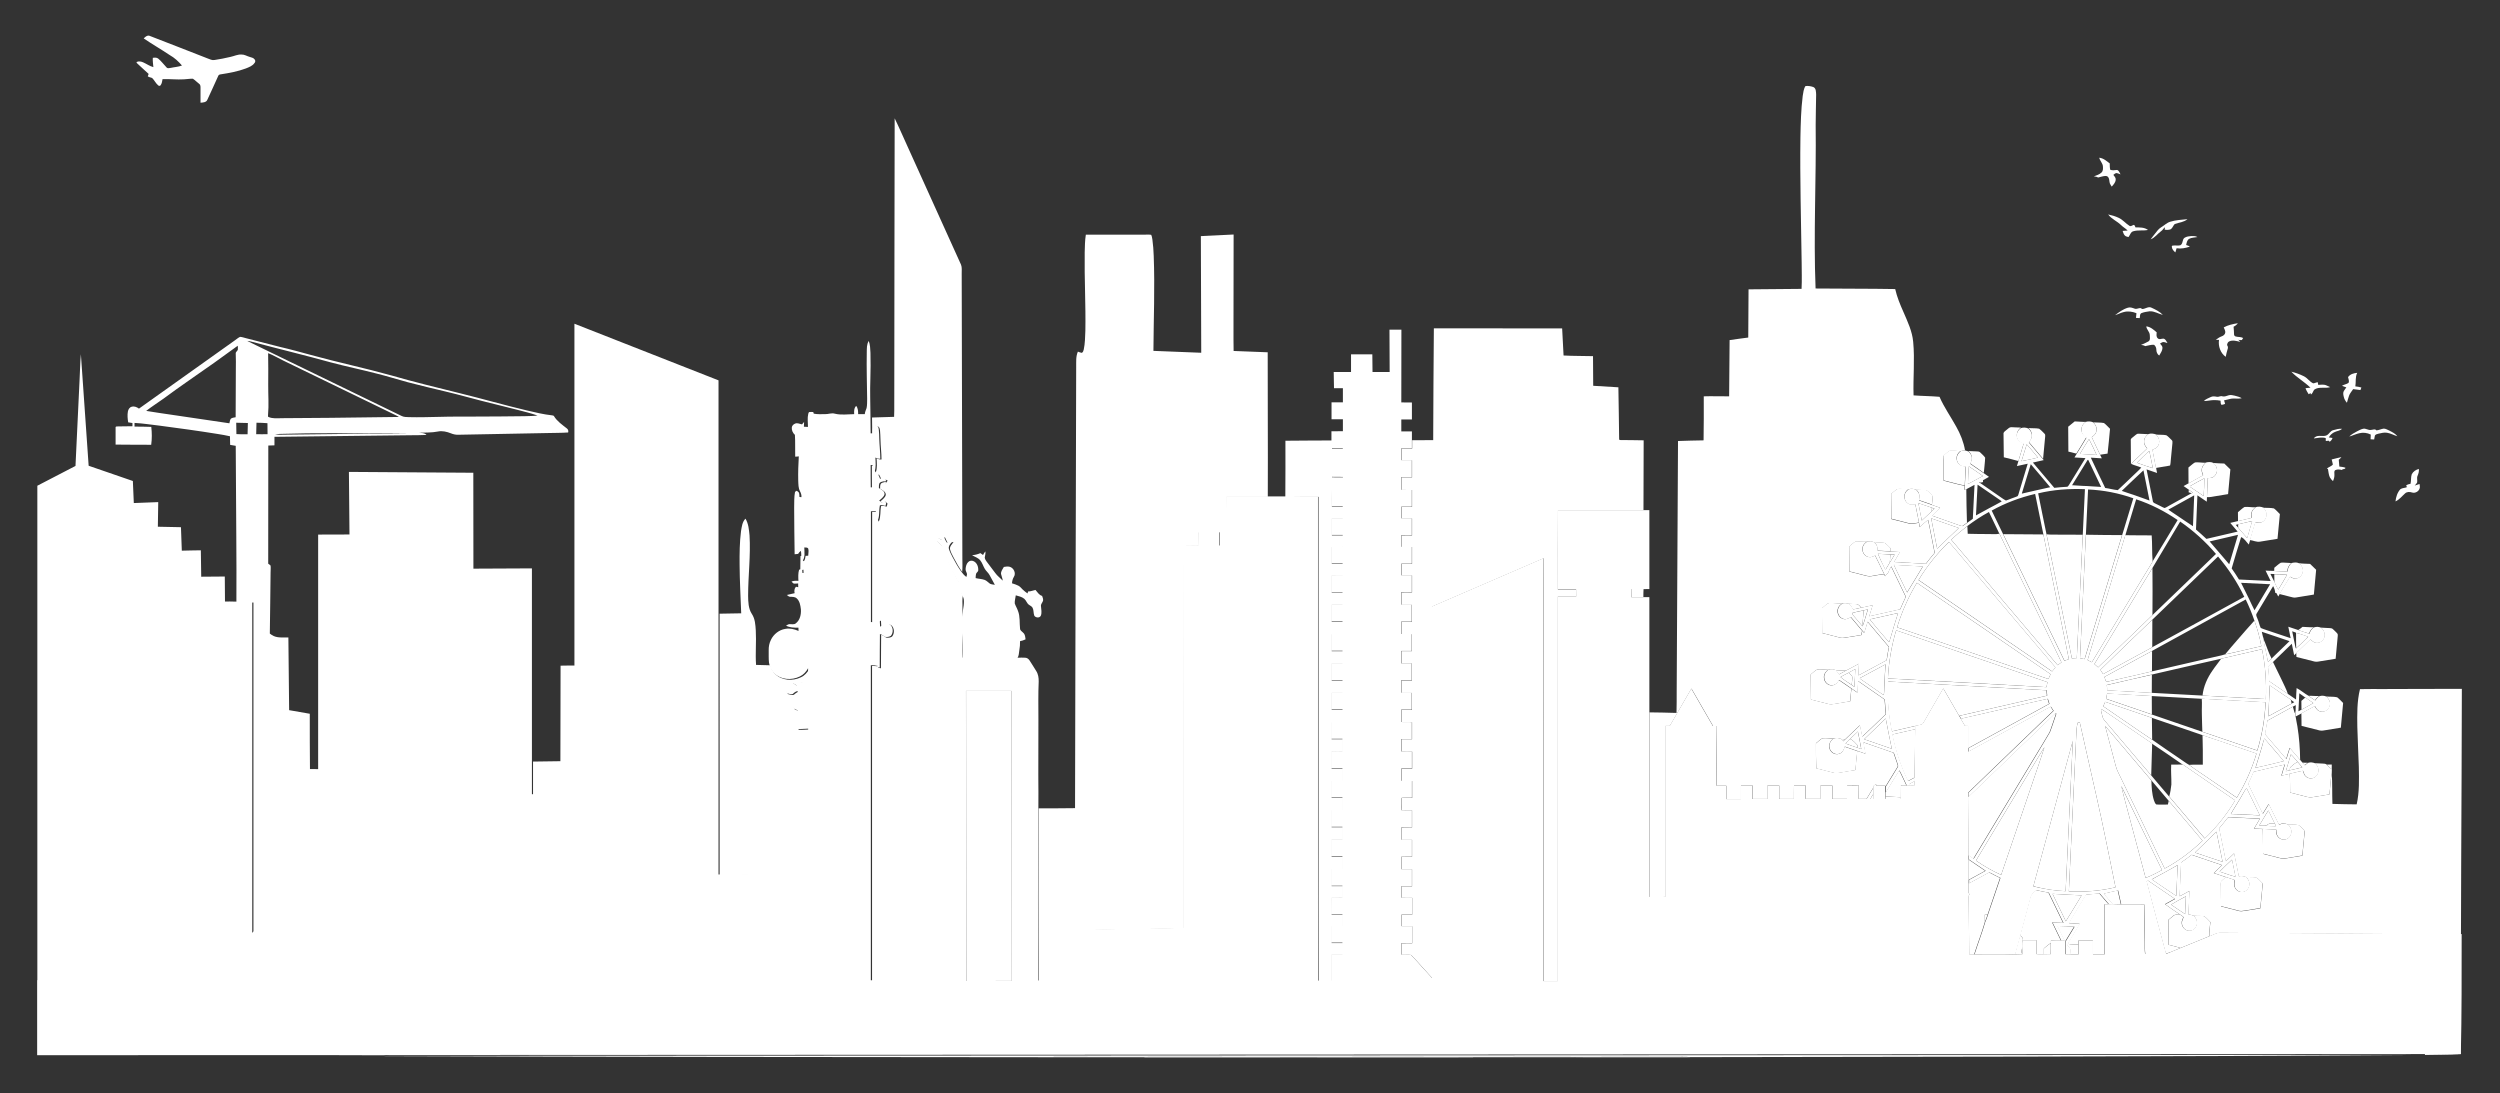 <?xml version="1.0" encoding="UTF-8" standalone="no"?>
<svg
   version="1.1"
   id="Layer_1"
   x="0px"
   y="0px"
   viewBox="0 0 2640.6 1154.5"
   style="enable-background:new 0 0 2640.6 1154.5;"
   xml:space="preserve"
   sodipodi:docname="1541459446.svg"
   inkscape:version="1.2.2 (732a01da63, 2022-12-09)"
   xmlns:inkscape="http://www.inkscape.org/namespaces/inkscape"
   xmlns:sodipodi="http://sodipodi.sourceforge.net/DTD/sodipodi-0.dtd"
   xmlns="http://www.w3.org/2000/svg"
   xmlns:svg="http://www.w3.org/2000/svg"><rect x="0" y="0" width="2640.6" height="1154.5" fill="#333333" stroke="none"/><defs
   id="defs323" /><sodipodi:namedview
   id="namedview321"
   pagecolor="#000000"
   bordercolor="#000000"
   borderopacity="1"
   inkscape:showpageshadow="2"
   inkscape:pageopacity="1"
   inkscape:pagecheckerboard="0"
   inkscape:deskcolor="#000000"
   showgrid="false"
   inkscape:zoom="0.49572065"
   inkscape:cx="1183.126"
   inkscape:cy="577.94647"
   inkscape:window-width="2560"
   inkscape:window-height="1351"
   inkscape:window-x="-9"
   inkscape:window-y="-9"
   inkscape:window-maximized="1"
   inkscape:current-layer="Layer_1" />
<style
   type="text/css"
   id="style2">
	.st0{fill:#BDBFC1;}
	.st1{fill:#96989A;}
	.st2{fill:#A9ABAE;}
	.st3{fill:#848688;}
	.st4{fill:#CECFD1;}
	.st5{fill:#A6A9AB;}
	.st6{fill:#727376;}
	.st7{fill:#939497;}
	.st8{fill:#B0B1B3;}
	.st9{opacity:0.73;fill:#98999B;enable-background:new    ;}
	.st10{opacity:0.79;fill:#A5A6A7;enable-background:new    ;}
	.st11{opacity:0.7;fill:#929394;enable-background:new    ;}
	.st12{opacity:0.55;fill:#727374;enable-background:new    ;}
</style>
<g
   id="g318"
   style="stroke:none;stroke-opacity:1;fill:#ffffff;fill-opacity:1">
	<path
   class="st0"
   d="M151.8,40.6c1.5-1.6,3.5-3.4,5.8-2.9c20.6,8.1,41.3,15.9,61.9,24.1c2.2,0.8,4.4,2,6.9,1.6   c5.7-0.8,11.4-2,17-3.3c3.9-0.8,7.7-2.8,11.8-2.5c3-0.1,5.6,1.7,8.5,2.5c1.8,0.6,4,0.9,5.2,2.6c1.1,1.1,0.9,3-0.2,4   c-2.1,3-5.8,4.3-9,5.6c-8.5,3.2-17.5,4.8-26.4,6.2c-1.2,0.1-2.4,0.5-2.8,1.7c-3.7,8.4-7.7,16.8-11.5,25.2c-1.1,2.8-4.7,2.9-7.2,3.1   c0-5.3,0.1-10.6,0-15.9c0-1.5-0.1-3.2-1.5-4.1c-2.3-1.7-4.2-3.8-6.5-5.3c-3.2-0.2-6.3,0.5-9.5,0.6c-7.5,0.5-15-0.5-22.6-0.2   c-0.5,2.2-0.6,4.6-2.1,6.5c-0.6,0.9-1.9,0.7-2.6,0c-2.6-2.2-3.9-5.4-6.3-7.7c-1.5-0.7-3.3-0.7-4.6-1.8c0.3-0.8,0.6-1.7,0.9-2.5   c-3.9-3.4-7.6-7.1-11.4-10.5c-0.5-0.6-1.7-1.2-1.3-2.1c2.2-1.1,4.8-0.6,7,0.4c3.6,1.6,6.8,4,10.7,5c-0.3-3.3-0.8-6.5-0.6-9.8   c1.9-0.3,4.1-0.5,5.7,0.8c3.3,2.7,5.8,6.2,8.8,9.3c1.1,1.4,3,0.7,4.5,0.5c3.9-0.9,8-1,11.8-2.5c-3.7-4.3-7.9-8.2-12.9-11   C170.2,52.1,160.8,46.7,151.8,40.6z"
   id="path4"
   style="stroke:none;stroke-opacity:1;fill:#ffffff;fill-opacity:1" />
	<path
   class="st1"
   d="M2217.3,166.6c4.4,0.4,7.7,3.5,11.1,6c0,2.2,0,4.5,0.5,6.7c2.3,0.9,4.8,0.5,7.2,0.2c2.1,0.5,2.7,3.1,3.7,4.7   c-1.4-0.5-2.7-1.2-4.1-1.4c-1.4,0-2.4,1.1-3.5,1.9c1.2,1.5,2.7,3.1,2.5,5.1c-0.2,2.9-2.3,5.2-4.2,7.3c-0.7-1.1-1.5-2.2-2-3.4   c-0.7-2.1-0.3-4.5-1.6-6.4c-0.7-1.2-2.3-1.6-3.6-1.4c-2.4,0.2-4.8,1.1-7.2,1.6c-1.4-0.8-3-1.1-4.5-1.2c2.8-1.1,5.8-1.9,8-4   c1.8-1.6,1.8-4.2,1.6-6.4C2221.1,172.4,2218,170,2217.3,166.6z"
   id="path6"
   style="stroke:none;stroke-opacity:1;fill:#ffffff;fill-opacity:1" />
	<path
   class="st1"
   d="M2226.7,226.5c3.8,0.8,7.6,1.9,11.2,3.6c4.3,2,7.3,5.9,11.3,8.4c1.5,1.1,3.1-0.7,4.7-1   c1.1,0.4,1.1,1.8,1.7,2.7c4.5,0,9.4-0.2,13.2,2.7c-5.1,1-10.3-0.1-15.3,1.3c-3,0.6-3.6,4.1-5.3,6.2c-1.4-0.4-3-0.6-4-1.8   c-1.2-1.3-1.6-3.1-2.2-4.7c1.8-0.2,3.5-0.3,5.3-0.4c-2.1-2.2-4.8-3.6-6.9-5.7C2236.2,233.6,2230.3,231.4,2226.7,226.5z"
   id="path8"
   style="stroke:none;stroke-opacity:1;fill:#ffffff;fill-opacity:1" />
	<path
   class="st1"
   d="M2292.3,234.2c5.9-1.9,12.1-2,18.2-2.7c-3.7,3.2-8.9,3.5-13.4,5.1c-1.7,1.5-2.2,4.1-4.2,5.5   c-2.1,0.9-4.3,0.8-6.5,0.5c0.1-0.6,0.2-1.9,0.3-2.6c-1.6,1.2-2.4,3.1-4.1,4.2c-3.8,2.8-6.5,6.9-11,8.6c1.4-2.1,3.1-4,4.6-6   c1.9-2.4,3.7-5,6.3-6.6C2285.9,238.2,2288.6,235.3,2292.3,234.2z"
   id="path10"
   style="stroke:none;stroke-opacity:1;fill:#ffffff;fill-opacity:1" />
	<path
   class="st1"
   d="M2307.5,251.1c2.1-1.3,4.6-1.6,7.1-1.8c2.2,0,4.5-0.1,6.4,1.1c-2.9,0.6-6.1,0.4-8.8,1.9   c-2.2,1.4-2.6,4.2-3.1,6.5c1.3,0.4,2.7,0.8,3.9,1.7c-4.5,1.5-9.2,2.5-14,1.7c-0.4,1.5-0.8,2.9-1.3,4.4c-1.8-1.5-3.5-3.3-3.7-5.7   c-0.3-0.8,0.3-1.7,1.2-1.5c2.5-0.4,5.2,0.3,7.7-0.3C2306.1,257.4,2304.7,252.8,2307.5,251.1z"
   id="path12"
   style="stroke:none;stroke-opacity:1;fill:#ffffff;fill-opacity:1" />
	<path
   class="st1"
   d="M2247.6,325c2.4-0.8,4.8,0.2,7.1,1c2.1,0.8,4.1-0.7,6.2-0.6c0.6,0.3,1.2,0.7,1.9,1c3.3-0.1,6.4-3.1,9.7-1.4   c4.3,2,8.7,4.1,12,7.6c-4.7-1.1-9-4.1-14-3.8c-2.8,0.4-5.7,0.8-8.3,1.8c-2.3,0.7-1.7,3.5-2.1,5.4c-1.4-0.1-2.7-0.2-4-0.2   c0.1-1.7,0.3-3.4,0.5-5c-4.2-1.7-9-2.4-13.4-1.2c-3.2,0.7-6,2.4-9.2,3.3C2238.2,329.7,2242.5,326.5,2247.6,325z"
   id="path14"
   style="stroke:none;stroke-opacity:1;fill:#ffffff;fill-opacity:1" />
	<path
   class="st1"
   d="M2348.8,345.8c4.6-2.5,9.8-3.6,14.9-4.4c-1.1,1.6-2.7,2.8-4.5,3.7c0.4,2.7,0.3,5.5,0.5,8.2   c0,1,0.8,1.8,1.7,2.1c2.6,0.8,5.4,0.2,7.9,1.6c-0.5,0.7-0.8,1.5-1.4,2.2c-1.3,0.2-2.6-0.1-3.8-0.3c0.8,0.6,1.5,1.4,2.1,2.2   c-3.8-0.9-7.9-2.2-11.6-0.5c-1.6,0.7-2.1,2.4-2.3,3.9c1.1,1.3,1.2,3,0.5,4.6c-0.9,2.5-1.3,5.2-1.9,7.8c-5.6-3.9-8.1-11.3-7.1-17.9   c-1.1-0.1-2.3-0.1-3.4-0.1c1.9-1.3,3.8-2.8,6.1-3.6c1.8-0.6,3.6-1.9,3.9-3.9C2350.7,349.4,2349.5,347.6,2348.8,345.8z"
   id="path16"
   style="stroke:none;stroke-opacity:1;fill:#ffffff;fill-opacity:1" />
	<path
   class="st1"
   d="M2267,344.7c4.4,0.5,7.9,3.6,11,6.4c-0.2,2.1-0.7,4.6,1.1,6.2c1.7,1.9,4.2,0.1,6.3,0.4c2.1,0.7,3,3,4,4.7   c-1.5-0.4-3-1.2-4.6-1.1c-1.2,0.2-2.3,1-3.3,1.6c1,1.4,2.7,2.7,2.6,4.6c-0.1,3-2,5.5-3.4,8c-2.2-1.3-3.1-3.9-3.1-6.3   c0-1.9-0.9-3.8-2.4-5c-3.2-0.3-6.3,0.9-9.4,1.4c-1.3-0.9-2.9-1.1-4.4-1.3c2.6-1,5.2-2.2,7.7-3.6c2.5-1.3,1.6-4.6,1.6-6.8   C2270.6,350.3,2267.2,348.1,2267,344.7z"
   id="path18"
   style="stroke:none;stroke-opacity:1;fill:#ffffff;fill-opacity:1" />
	<path
   class="st1"
   d="M2420.2,392.6c4.5,1.1,9,2.7,13.2,4.8c3.8,1.8,6.1,5.8,9.9,7.5c1.6-0.1,3.1-1,4.8-1.2c0.1,0.9,0.3,1.9,0.5,2.8   c2.9-0.1,6-0.7,8.7,0.6c1.3,0.6,2.6,1.2,3.9,1.8c-5.4,1.8-11.9-0.9-16.8,2.7c-1.3,1.6-1.6,4-3.5,5.1c-0.1-0.4-0.3-1.1-0.4-1.5   c-0.7,0.4-1.3,0.8-2,1.2c-1.3-2.1-2.6-4.1-3.3-6.4c1.7-0.2,3.4-0.3,5.2-0.5C2434.1,403.3,2426.2,399,2420.2,392.6z"
   id="path20"
   style="stroke:none;stroke-opacity:1;fill:#ffffff;fill-opacity:1" />
	<path
   class="st1"
   d="M2480.1,398.3c2.2-3.1,6-4.2,9.7-4.5c-2.3,4.5-1.2,9.6-2,14.3c2.1,0.2,4.3,0.6,6.4,1.2c-0.4,0.9-0.7,1.8-1,2.7   c-2.6-0.3-5.1-0.7-7.7-1c-1.5,2.4-3.5,4.4-4.4,7.1c-0.9,2.4-1.4,4.9-2.2,7.3c-1.6-1.8-2.8-3.9-3.3-6.2c-0.5-2-1-4.2,0-6.1   c0.8-1.4,1.8-2.6,2.7-3.9c-1.5-0.5-3.1-1.1-4.6-1.7c2.1-1.4,4.7-1.6,6.8-3C2481.7,402.7,2480.5,400.3,2480.1,398.3z"
   id="path22"
   style="stroke:none;stroke-opacity:1;fill:#ffffff;fill-opacity:1" />
	<path
   class="st1"
   d="M2354.1,417.5c2-0.6,4.2-0.1,6.2,0.4c2.6,0.7,5.3,1.3,7.5,2.7c-4,1-8.1-0.2-12,0.7c-2.3,0.5-4.5,1-6.7,1.6   c0.4,1.2,0.9,2.4,1.1,3.7c-1.3,0.6-2.6,1-4,0.9c-0.8-1.3-0.6-2.9-0.8-4.3c-2.4-0.4-4.8-0.7-7.2-0.6c-3.5,0.1-6.9,1-10.4,1   c1.9-2.1,4.7-2.9,7.2-4.2c2-1.1,4.4-0.7,6.6-0.3c1.9,0.4,3.7-1.2,5.7-0.5C2349.6,419.3,2351.9,418.1,2354.1,417.5z"
   id="path24"
   style="stroke:none;stroke-opacity:1;fill:#ffffff;fill-opacity:1" />
	<path
   class="st2"
   d="M2191.4,445.1c3.9,0.1,7.8,0.6,11.8,0.5c-3.4,2.1-5.5,6.2-4.4,10.1c0.5,2.7,2.7,4.6,4.9,6   c-3.4,5.9-7.1,11.6-10.6,17.4c-2.8-0.7-5.6-1.4-8.4-2.1c-0.1-8.8-0.2-17.5-0.2-26.3C2186.8,448.8,2189.1,447,2191.4,445.1z"
   id="path26"
   style="stroke:none;stroke-opacity:1;fill:#ffffff;fill-opacity:1" />
	<path
   class="st3"
   d="M2203.1,445.6c2.6-0.8,5.4-0.6,7.8,0.5c2.4,2.3,4.2,5.7,3.4,9.1c-0.4,2.9-2.6,5-4.9,6.5   c2.8,6.3,5.9,12.4,8.8,18.6c0.6,1.3,1.2,2.5,1.8,3.8c-3.9-0.2-7.8-0.4-11.6-0.7c4.9,10.7,10.1,21.3,15.2,32   c4.5,0.6,8.8,1.9,13.3,2.3c5.3-4.7,10.2-9.8,15.4-14.6c3.1-3.1,6.5-5.9,9.4-9.2c-3.5-1.6-7.4-2.3-10.8-4   c5.8-5.3,11.4-10.8,17.1-16.3c-1.7-2.1-3.5-4.4-3.3-7.2c-0.2-3.3,1.9-6.2,4.5-7.9c2.7-1,5.6-0.5,8.2,0.4c1.2,1.6,2.6,3.2,3.1,5.2   c0.8,2.8,0,6-2,8.2c-1.3,1.4-3.2,2-4.9,2.7c1.1,6.7,2.6,13.3,3.9,20c0.3,1.5,0.6,3,0.9,4.6c-3.7-1.3-7.4-2.6-11.1-3.8   c2.2,11.1,4.4,22.2,6.6,33.4c0.1,2,2.3,2.4,3.7,3.2c2.9,1.2,5.6,3,8.6,4.2c1.7-0.4,3.1-1.5,4.6-2.3c8.1-4.5,16.1-9,24.2-13.4   c0.3-0.2,0.8-0.5,1.1-0.6c-1.3-1-2.7-2-4.1-3c-1.9-1.3-3.8-2.6-5.6-3.9c1.8-1,3.6-2,5.4-3c5.1-2.8,10.2-5.6,15.3-8.5   c-0.9-2.3-1.9-4.9-1.2-7.4c0.5-2.4,2.3-4.1,3.8-5.9c2.7-0.7,5.5-0.9,8.1,0.3c2,1.7,3.7,4,3.9,6.7c0.4,3.4-1.4,6.8-4.4,8.5   c-1.7,0.9-3.6,0.8-5.4,0.9c-0.3,6.7-0.6,13.4-0.8,20.1c-0.1,1.6-0.2,3.2-0.2,4.8c-3.3-2.2-6.6-4.4-9.9-6.7c-0.5,12-1,24.1-1.5,36.1   c3.7,3.2,7.4,6.5,11,9.9c11-2.6,22-5.1,33-7.7c-2.6-3.1-5.3-6.1-7.8-9.2c2.8-0.7,5.7-1.3,8.5-2c4.7-1.2,9.5-2.1,14.2-3.3   c-0.2-2.2-0.6-4.5,0.3-6.6c0.7-2,2.3-3.4,3.9-4.7c2.7-0.9,5.6-0.6,8.2,0.5c1.7,1.9,3.3,4.1,3.4,6.8c0.3,3.6-1.9,7.4-5.3,8.7   c-2.2,0.8-4.5,0.2-6.6-0.1c-1.9,6.5-3.9,13-5.8,19.6c-0.4,1.3-0.8,2.6-1.2,4c-2.6-2.7-4.5-6.3-8.1-7.9c-3.6,11-6.7,22.1-10,33.1   c2.7,3.8,5.2,7.7,7.7,11.7c11.2,0.6,22.3,1.1,33.5,1.6c-1.8-3.7-3.6-7.3-5.4-11c1.3,0.1,2.7,0.1,4.1,0.2c6.4,0.4,12.8,0.6,19.2,0.7   c0-3.5,1.7-6.6,4.2-8.9c2.6-0.6,5.2-1,7.7,0.2c3.2,2,5.1,6,4.1,9.8c-0.8,3.5-3.9,6.4-7.5,6.5c-2.2,0.1-4-1.1-5.8-2   c-3.8,6-7.3,12.2-11.1,18.3c-0.5,0.9-1.1,1.7-1.5,2.6c-0.7-1.2-1.3-2.4-1.9-3.6c-0.3-0.1-1-0.2-1.3-0.3c-0.1-2.5-1-4.9-2.2-7.1   c-5.8,9.6-11.5,19.2-17.3,28.8c-1.4,1.8,0.1,3.8,0.7,5.5c1.5,3.2,2,6.8,3.5,9.9c3.9,1.7,8.1,2.8,12.2,4.3   c6.5,2.2,12.9,4.4,19.4,6.5c-0.8-4.1-1.7-8.1-2.5-12.1c3.6,1.2,7.2,2.4,10.8,3.6c3.8,1.2,7.6,2.6,11.5,3.8c0.9-2.8,2.4-5.5,5.2-6.8   c2.4-0.8,5-0.5,7.3,0.5c3.3,2.6,4.9,7.5,2.9,11.4c-1.7,3.9-6.9,5.9-10.7,3.8c-1.4-0.8-2.4-1.9-3.5-2.9c-5,4.8-9.9,9.7-14.9,14.4   c-0.8,0.7-1.6,1.5-2.4,2.3c-0.9-4-1.7-8.1-2.5-12.1c-6.6,6.4-13.1,12.8-19.7,19.1c-1.8,1.7-3.5,3.4-5.2,5.1   c0.6,5.1,0.9,10.2,1.2,15.4c6.6,4.5,13.2,9.1,19.9,13.6c2.7,1.9,5.5,3.8,8.3,5.7c0.2-4,0.2-8.1,0.6-12.1c4.5,2.3,8.3,5.8,12.8,8.3   c2.3,1.7,4.5,3.4,6.9,4.8c1.2-1.8,2.6-3.5,4.6-4.6c2.4-0.7,4.9-0.5,7.2,0.5c2.4,2.1,4.2,5.1,3.8,8.4c-0.3,4.5-4.8,8.5-9.4,7.5   c-3.2-0.4-5.2-3.1-6.5-5.8c-4.8,2.3-9.4,5.1-14.1,7.6c-2.1,1.1-4.1,2.3-6.2,3.3l-0.5,0.3c0.2-2.1,0.2-4.1,0.3-6.2   c0.1-2,0.1-4.1,0.2-6.1c-1,0.5-2,1.1-3,1.6c-9,4.9-18,9.8-26.9,14.8c-0.6,3.8-1.1,7.5-1.9,11.3c-0.2,1.4-0.8,3,0.4,4.2   c7.2,8.4,14.4,16.8,21.6,25.1c1.2-3.9,2.3-7.9,3.6-11.7c3.8,4.2,7.4,8.6,11.1,12.9c0.8,0.9,1.5,1.8,2.3,2.7   c0.8,0.9,1.6,1.8,2.5,2.7c1-0.9,2.1-1.8,3.2-2.6c2.5-0.9,5.2-0.5,7.7,0.5c1.8,1.8,3.4,4,3.5,6.6c0.4,3.8-2,7.9-5.7,9   c-2.9,1-6.2-0.1-8.2-2.3c-1.4-1.5-1.6-3.6-2.5-5.4c-4.7,0.7-9.2,2.1-13.8,3.1c-3,0.7-6,1.4-8.9,2.1c1.1-4,2.3-7.9,3.5-11.8   c-11,2.6-22,5-32.9,7.7c-1.7,4.3-3.7,8.6-5.7,12.8c5.1,10.5,10.2,21,15.4,31.5c2.2-3.3,4.2-6.9,6.3-10.3   c3.8,7.2,7.1,14.7,10.9,21.9c1.4-0.6,2.9-1.3,4.5-1.4c1.7-0.1,3.3,0.6,5,1.1c1.7,1.8,3.3,3.9,3.5,6.4c0.4,3.5-1.4,7.4-4.7,8.9   c-3.3,1.6-7.5,0.4-9.6-2.6c-1.6-2-1.7-4.8-1.8-7.3c-4.7-0.2-9.4-0.5-14.1-0.7c-3.1-0.1-6.2-0.3-9.3-0.4c2-3.5,4.3-6.9,6.2-10.5   c-9-0.4-18.1-0.8-27.1-1.3c-2.2-0.1-4.4-0.5-6.5-0.1c-3.2,3.8-6.1,7.9-9.4,11.6c2.4,11.6,4.7,23.2,7.1,34.7c3-2.7,5.7-5.6,8.7-8.3   c1.7,8.1,3.3,16.2,5,24.3c2.7-0.7,5.3-0.1,7.9,0.8c1.6,2.1,3.3,4.4,3.3,7.2c0.1,3.9-2.7,7.9-6.6,8.6c-3.6,0.7-7.4-1.5-8.8-4.9   c-1.1-2.4-0.5-5.2-0.1-7.7c-3.1-1-6.2-2.1-9.3-3.1c-4.3-1.4-8.5-2.9-12.8-4.3c2.8-2.9,5.8-5.6,8.6-8.4   c-10.7-3.7-21.4-7.3-32.1-10.9c-3.6,2.8-7.4,5.6-11.2,8.2c-0.5,11.9-1,23.8-1.5,35.6c3.5-1.8,6.9-3.8,10.4-5.6   c-0.3,8.3-0.7,16.6-1.1,24.8c1.8,0.2,3.7,0.6,5.5,1.3c1.8,1.9,3.5,4.1,3.6,6.9c0.4,4.3-2.9,8.9-7.4,9.1c-4.5,0.5-8.6-3.6-8.6-8   c-0.3-2.3,1.2-4.3,1.7-6.5c-0.9-0.9-2-1.6-3-2.2c-5.5-3.7-11-7.3-16.3-11.2c3.4-1.9,6.8-3.8,10.3-5.7c-9.4-6.5-19-13-28.5-19.4   c-0.3,0.1-1,0.4-1.4,0.5c6.8,25.7,13.6,51.4,20.6,77c-7.4,0.2-14.7,0-22.1,0c-0.5-3.9-0.4-7.9-0.4-11.8c-0.1-13.5-0.6-27-0.7-40.5   c-8.1-0.3-16.2,0.1-24.3-0.1c-1.2-4.9-2.3-9.8-3.3-14.7c-5,1-10,2.2-15,3.4c3.1,3.7,6.4,7.3,9.4,11c-1.4,0-2.8,0.1-4.1,0.1   c-3.2-3.8-6.5-7.6-9.7-11.3c-4.7,0.5-9.5,0.9-14.2,1.2c-6,10.1-12.3,20-18.1,30.2c3.8,0.2,7.7,0.4,11.5,0.6   c-4.2,7.1-8.5,14-12.7,21.1c-0.3,0.5-0.6,1-0.9,1.6c1.2,1.1,2.7,2.1,3.3,3.7c0.9,1.9,0.3,4,0.1,6c-1.7,0-3.3,0-4.9-0.1   c-0.3-4.6-0.2-9.1-0.1-13.7c3.1-5.2,6.3-10.3,9.4-15.5c-5.9-0.3-11.9-0.7-17.8-0.8c2.7,5.1,4.8,10.5,7.8,15.5c-1.3,0-2.7,0-4,0   c-3.1-6.4-6.2-12.7-9.3-19.2c3.9,0.2,7.7,0.4,11.6,0.5c-5.1-10.7-10.3-21.3-15.5-32c-4.4-0.8-8.7-1.6-13-2.6   c-2.3,2.3-5.5,4.2-6.1,7.6c-3.5,13.4-7.3,26.8-10.8,40.2c-1.8,6.6-3.6,13.1-5.4,19.7c2.5,0,4.9,0.1,7.4,0.2   c-2.3,0.1-4.6,0.3-6.9,0.3c-14.5-0.5-29.1-0.1-43.7-0.2c3.6-11.5,8.1-22.8,11.4-34.4c1.2-2.5,2.1-5.1,2.9-7.8   c4.4-12.9,8.8-25.7,13.1-38.6c-3.2-1.5-6.4-3.1-9.5-4.8c-1-0.4-2.1-1.3-3.1-0.5c-6.9,3.7-13.6,7.5-20.5,11.1c0-1.3,0-2.5,0-3.7   c5.8-3.2,11.7-6.3,17.5-9.6c-5.8-4.1-11.9-7.9-17.7-12c0-1.5,0-2.9,0-4.4c1.7,1.2,3.4,2.4,5.1,3.6c22.8-37.7,45.5-75.5,68.3-113.2   c4-6.8,8.3-13.5,12.2-20.4c2.5-6.4,4.5-13.1,6.8-19.6c-0.2-0.1-0.6-0.3-0.9-0.4c-16.3,15.8-32.7,31.5-49.1,47.3   c-14.3,13.7-28.5,27.6-42.9,41.2c0-1.5-0.1-3-0.1-4.5c30.1-28.8,60-57.8,90.1-86.6c-1-1.5-2-2.9-2.9-4.4   c-29.1,15.8-58,31.9-87.1,47.6c0-1.2,0-2.5,0-3.7c28.5-15.7,57-31.3,85.6-46.9c-0.6-1.8-1.1-3.5-1.7-5.3   c-27.2,6.1-54.3,12.5-81.5,18.7c-3.4,0.9-6.8,1.3-10,2.6c-0.7-1.1-1.3-2.2-1.9-3.3c30.9-7.1,61.8-14.3,92.7-21.3   c-0.2-1.9-0.4-3.8-0.5-5.7c-55.8-3-111.6-6.1-167.4-9.2c-1,17.6,0.5,35.4,4,52.6c8.4-1.9,16.8-3.9,25.2-5.8   c-0.1,1.1-0.2,2.3-0.3,3.5c-8.1,1.9-16.2,3.7-24.3,5.6c3.4,17,9,33.5,16.5,49.2c2.4-1.2,4.7-2.5,7.1-3.8c0,1.3,0,2.5,0,3.8   c-1.9,1-3.7,2-5.5,3c0.2,0.6,0.5,1.3,0.7,1.9c-3.2,0.1-6.5,0.4-9.7,0.4l0-0.5c1.9,0,3.9,0,5.9,0c-2.7-5.3-4.9-10.9-7.8-16.1   c-4.8,7.8-9.5,15.7-14.4,23.5c0-2.1,0-4.2,0-6.3c4.1-6.9,8.4-13.7,12.6-20.6c0.9-1.1,0.2-2.5-0.2-3.7c-1.4-3.8-2.6-7.6-3.9-11.4   c-10.6-3.7-21.3-7.4-32-11.1c0.7,4.1,1.6,8.1,2.3,12.1c-2.6-0.8-5.2-1.8-7.8-2.7c-4.8-1.6-9.5-3.3-14.3-4.9   c-0.7,3.1-2.4,6.4-5.7,7.5c-4.5,1.7-9.7-1.8-10.4-6.4c-0.9-3.7,1.1-7.4,4.1-9.6c2.7-0.9,5.6-0.8,8.2,0.4c0.7,0.8,1.4,1.6,2.1,2.5   c0.8-0.7,1.5-1.4,2.3-2.1c5.2-4.9,10.3-9.9,15.5-14.8c0.9,4,1.6,8,2.5,12c8.4-7.9,16.7-15.8,24.9-23.8c-0.4-4.2-0.8-8.3-1-12.5   c-0.1-1.3,0-3-1.3-3.7c-9-6.3-18-12.6-27.1-18.8c-0.2,4.1-0.4,8.2-0.6,12.3c-2.1-1.4-4.1-2.8-6.1-4.2c-4.5-3.1-8.9-6.3-13.4-9.2   c-1.3,2.6-3.4,5.1-6.5,5.5c-4.7,0.9-9.1-3.2-9.2-7.8c-0.4-3.4,1.6-6.5,4.2-8.5c2.7-0.9,5.6-0.8,8.2,0.4c1.2,1.4,2.3,2.9,3.3,4.5   c2.5-1.4,5-2.8,7.5-4.1c4.5-2.4,9-4.9,13.5-7.2c-0.2,4.1-0.4,8.2-0.6,12.4c10-5.3,19.9-10.7,29.9-16.1c0.6-4.7,1.5-9.4,2.4-14   c-7.5-8.9-15-17.8-22.5-26.6c-1.2,3.9-2.4,7.8-3.6,11.7c-0.7-0.7-1.3-1.5-2-2.2c-4.1-4.8-8.1-9.6-12.1-14.4   c-2.2,1.3-4.6,2.7-7.2,2.1c-4.8-0.8-7.7-6.2-6.4-10.7c0.6-2.8,2.8-4.8,5.3-6c2-0.3,4.1-0.1,6.1,0.4c2.2,1.4,3.3,3.9,4.6,6   c3-0.3,5.8-1.3,8.7-1.8c4-0.8,7.9-1.8,11.9-2.6c-1.2,3.9-2.4,7.8-3.6,11.7c10.9-2.4,21.8-4.9,32.7-7.4c1.9-4.4,3.8-8.9,5.9-13.2   c-5.1-10.7-10.2-21.4-15.4-32c-1.4,2-2.4,4.2-3.2,6.6c-1.3,1-2.3,2.3-3.2,3.6c-0.3-0.7-0.7-1.4-1-2c-3.3-6.5-6.2-13.2-9.6-19.7   c-2,1-4.2,2.1-6.5,1.7c-4.4-0.6-7.4-5.2-6.8-9.4c0.3-3.1,2.4-5.8,5.1-7.1c2.2-0.6,4.6-0.4,6.7,0.5c1.4,1.2,2.8,2.5,3.5,4.3   c0.5,1.6,0.6,3.3,0.7,5c4.6,0.2,9.2,0.4,13.8,0.7c3.2,0.2,6.4,0.4,9.7,0.6c-1.9,3.6-4.2,6.9-6.2,10.5c11.2,0.7,22.4,1.3,33.6,1.9   c3-3.9,6.1-7.8,9.3-11.6c-1.3-6.9-2.7-13.9-4.1-20.8c-1-4.7-1.7-9.4-2.9-14c-3.1,2.3-5.9,5-8.7,7.7c-0.3-1.5-0.6-3.1-0.9-4.6   c-1.3-6.5-2.5-13-3.9-19.4c-2.3,0.3-4.9,0.9-7-0.4c-3.8-1.9-5.5-6.8-4-10.7c0.6-2,2.2-3.5,3.7-4.8c2.7-0.9,5.6-0.8,8.2,0.4   c1.3,1.4,2.6,3,3.2,4.9c0.6,2.1,0.1,4.3-0.1,6.4c4.6,1.5,9.2,3.2,13.8,4.8c2.8,1,5.7,2,8.6,3c-2.7,2.9-6,5.2-8.4,8.4   c9.2,3.4,18.6,6.4,27.8,9.8c1.3,0.4,2.6,1.1,4.1,1.1c1.8-1,3.2-2.4,4.9-3.5c1.9-1.4,3.9-2.8,5.9-4.2c0.6-12,1.2-24,1.8-35.9   c-2.8,1.5-5.6,3-8.4,4.5c-0.7,0.3-1.4,0.7-2,1c0-1.5,0.1-2.9,0.2-4.4c0.3-6.7,0.7-13.4,1-20.2c-2-0.3-4.1-0.3-5.8-1.5   c-3-2-4.4-5.9-3.5-9.3c0.5-2.4,2.2-4.2,4-5.7c1.5-0.4,3.1-0.7,4.7-0.7c1.2,0.3,2.3,0.7,3.5,1.1c1.7,1.8,3.3,3.9,3.5,6.4   c0.3,2.4-0.7,4.6-1.6,6.7c4.7,3.3,9.5,6.6,14.3,9.9c1.8,1.3,3.6,2.5,5.4,3.8c-2.1,1.1-4.2,2.3-6.3,3.5c-1.4,0.7-2.7,1.5-4.1,2.2   c0.5,0.3,0.9,0.7,1.4,1c5.8,4.1,11.7,8.1,17.5,12.1c3.2,2,6,4.5,9.4,6.2c2-0.5,3.9-1.5,5.9-2.2c2.1-0.9,4.4-1.4,6.5-2.5   c0.9-1.4,1.1-3,1.6-4.5c3-9.9,6-19.8,9-29.7c-3.8,0.8-7.6,1.7-11.4,2.5c0.5-1.6,0.9-3.1,1.4-4.7c1.8-6.3,3.9-12.4,5.6-18.7   c-2.9-1-5.9-2.8-6.8-5.9c-1.4-4,0.5-8.5,3.9-10.8c2.7-0.9,5.6-0.7,8.2,0.5c1.9,2.1,3.7,4.6,3.5,7.6c0.1,2.8-1.6,5-3.2,7.1   c5,5.9,10,11.8,15,17.7c0.2,0.2,0.5,0.7,0.7,0.9c-3.8,0.8-7.6,1.7-11.4,2.6c7.5,8.9,15.1,17.8,22.6,26.7c4.3-0.5,8.7-0.9,13-1.1   c1.2,0.1,1.8-0.9,2.4-1.8c5.8-9.5,11.7-19,17.5-28.5c-3.9-0.3-7.8-0.4-11.6-0.7c0.6-1.1,1.3-2.2,2-3.3c3.5-5.8,7.2-11.5,10.6-17.4   c-2.2-1.5-4.4-3.3-4.9-6C2197.6,451.8,2199.7,447.7,2203.1,445.6 M2196.9,479.4c5.9,0.4,11.7,0.7,17.6,1.1   c-2.5-5.6-5.1-11.2-8-16.7C2203.2,468.9,2200,474.1,2196.9,479.4 M2140.7,469.3c-1.9,5.9-3.7,11.9-5.5,17.8   c5.8-1,11.5-2.5,17.3-3.8C2148.7,478.5,2144.7,473.9,2140.7,469.3 M2257.1,488.8c5.6,1.9,11.2,4,16.8,5.7   c-1.3-6.1-2.3-12.2-3.7-18.2C2265.6,480.3,2261.3,484.6,2257.1,488.8 M2204.6,486.5c-5.3,8.7-10.6,17.4-16,26   c3.7,0.3,7.4,0.4,11.1,0.7c6.6,0.1,13.1,0.9,19.6,1.1c-4.5-9.4-8.9-18.8-13.4-28.1C2205.7,485.1,2204.7,486,2204.6,486.5    M2135.5,521.4c10-2.2,20-4.7,30-6.8c-6.7-8.2-13.7-16.2-20.5-24.3C2141.7,500.7,2138.7,511.1,2135.5,521.4 M2078.6,511.2   c5.3-2.7,10.5-5.6,15.8-8.4c-4.9-3.5-9.8-6.9-14.8-10.2C2079.1,498.8,2078.9,505,2078.6,511.2 M2241.1,518.5   c4.2,1.6,8.5,2.8,12.8,4.3c5.5,1.8,10.9,4,16.5,5.9c-2.1-10.6-4.2-21.3-6.4-31.9C2256.2,503.9,2248.7,511.3,2241.1,518.5    M2313.5,513.3c-0.8,0.3-0.3,1.1,0.3,1.3c4.6,3,9.1,6.2,13.8,9.3c0.5-6.2,0.6-12.5,0.7-18.7   C2323.3,507.7,2318.4,510.5,2313.5,513.3 M2087.1,544.4c4.7-2.5,9.3-5.1,13.9-7.6c4.3-2.4,8.9-4.5,13.2-7.1c-0.3-0.7-1-1-1.5-1.4   c-8-5.4-15.9-11-23.9-16.4C2088.2,522.6,2087.6,533.5,2087.1,544.4 M2152.8,521.1c2.8,14.4,5.9,28.8,8.8,43.2   c9,43.7,17.9,87.4,26.8,131.1c1.7-0.2,3.4-0.3,5.2-0.3c2.1-43.4,4.2-86.9,6.3-130.3c0.8-16,1.6-32.1,2.3-48.1   C2185.6,516,2168.9,517.2,2152.8,521.1 M2205.5,517c-0.8,15.9-1.5,31.9-2.3,47.8c-2.1,43.5-4.2,86.9-6.2,130.4   c1.6,0.3,3.2,0.7,4.9,1c13.2-43.7,26.4-87.4,39.6-131c3.9-13,7.8-25.9,11.8-38.9C2237.8,520.8,2221.7,517.7,2205.5,517    M2103.7,539.3c4.1,8.3,8,16.7,12.1,25c21.5,44.6,43,89.2,64.7,133.7c1.5-0.6,3.1-1.3,4.7-1.8c-8.9-43.9-17.9-87.8-26.9-131.7   c-2.9-14.3-5.8-28.5-8.7-42.8C2133.6,525.5,2118,531.3,2103.7,539.3 M2290.3,538.3c3,2.2,6.2,4.2,9.3,6.3c5.6,3.7,11,7.6,16.7,11.2   c0.4-10.9,0.9-21.8,1.3-32.6C2308.4,528.2,2299.4,533.3,2290.3,538.3 M2256.3,527.4c-3.6,12.2-7.4,24.3-11,36.5   c-13.5,44.4-26.9,88.9-40.3,133.3c1.5,0.7,3,1.5,4.5,2.3c10.3-17,20.5-34.1,30.8-51.1c11.2-18.4,22.1-36.9,33.4-55.2l0-0.3   c9-14.4,17.6-29.1,26.4-43.6C2286.5,540,2271.8,532.5,2256.3,527.4 M2026.3,531.5c1.1,6.1,2.4,12.2,3.6,18.3   c3.5-3.2,6.9-6.5,10.4-9.7l0-0.1c1-0.9,2-1.8,3-2.8c-0.4-0.1-1.3-0.4-1.8-0.6C2036.4,535,2031.4,533.1,2026.3,531.5 M2078,555.6   c-5.9,4.5-11.6,9.3-17,14.5c37.4,44.2,75,88.3,112.4,132.5c1.4-1,2.7-2,4-3c-12.3-25.5-24.6-51-36.9-76.5   c-9.5-19.8-19.2-39.5-28.6-59.4l-0.1,0c-3.6-7.6-7.4-15.2-11-22.9C2092.8,545.1,2085.2,550.2,2078,555.6 M2039.8,547.5   c2.1,10.7,4.2,21.3,6.3,32c4.1-3.7,8-7.6,12-11.5c3.6-3.4,7.3-6.7,10.8-10.3C2059.2,554.2,2049.5,550.9,2039.8,547.5 M2364,553.8   c-0.8,0.2-1.7,0.4-2.5,0.6c0.8,1,1.6,2,2.5,2.9c3.2,3.7,6.3,7.4,9.5,11c1.8-6,3.6-12,5.3-18C2373.9,551.4,2369,552.6,2364,553.8    M2273.5,599.9c-9.2,14.9-18.1,29.9-27.2,44.9c-11.3,18.9-22.8,37.7-34.1,56.6c1.3,1.1,2.6,2.3,3.9,3.5   c19.2-18.3,38.3-36.8,57.4-55.2c22.4-21.5,44.7-43.1,67.1-64.6c-11-13-23.8-24.5-37.8-34.2C2293.1,567.4,2283.1,583.6,2273.5,599.9    M2333.9,571.9c6.9,8,13.8,16.1,20.7,24.1c3.1-10.4,6.2-20.7,9.3-31.1C2353.9,567.2,2343.9,569.6,2333.9,571.9 M2026.4,612.7   c47.1,32.1,94.1,64.3,141.1,96.5c1.2-1.4,2.3-2.8,3.5-4.3c-37.6-44.1-75-88.3-112.5-132.5C2046.2,584.4,2035.4,598,2026.4,612.7    M1983.5,584.9c1.7,4.3,3.9,8.4,5.9,12.6c0.7,1.4,1.2,2.9,2.3,4c1.5-2.5,3.1-4.9,4.5-7.5c1.8-2.7,3.4-5.4,5-8.2   c-1.5-0.1-3-0.2-4.4-0.2C1992.3,585.5,1987.9,585.1,1983.5,584.9 M2273.4,654.5c-18.3,17.6-36.7,35.1-54.8,52.9   c0.5,1.7,2,3,2.8,4.6c17.3-9.4,34.6-19,51.9-28.3l0-0.1c32.5-17.6,64.8-35.5,97.2-53.2c-7.3-15.3-16.7-29.6-27.7-42.6   C2319.7,610,2296.6,632.2,2273.4,654.5 M2000.4,596.7c4.6,9.7,9.2,19.4,14,29.1c5.5-9.1,11.2-18.2,16.6-27.4   C2020.8,597.8,2010.6,597.2,2000.4,596.7 M2398.1,606.2c1.4,2.9,2.8,5.8,4.3,8.6c1.2,2.7,2.6,5.4,4,8c3.2-5.2,6.4-10.4,9.3-15.7   c-4.5-0.4-9-0.6-13.4-0.6v-0.2C2400.8,606.3,2399.4,606.3,2398.1,606.2 M2024.7,615.6c-8.9,14.7-15.9,30.6-20.9,47   c53.3,18.2,106.5,36.5,159.8,54.6c0.7-1.7,1.5-3.4,2.3-5.1C2118.8,679.9,2071.8,647.6,2024.7,615.6 M2367.1,615.6   c2.6,5.4,5.4,10.7,8,16.1c2.1,4.3,4,8.7,6.2,12.9c5.5-9.2,11-18.4,16.5-27.5C2387.6,616.5,2377.4,616.1,2367.1,615.6 M2273.1,687.5   v0.1c-16.9,8.9-33.5,18.3-50.3,27.4c0.7,1.7,0.9,3.8,2.1,5.2c16.4-3.6,32.8-7.5,49.2-11.3c20.9-4.8,41.9-9.7,62.8-14.5   c4.5-1.2,9.1-1.8,13.5-3.3c1-0.1,2.1-0.3,3.1-0.5c11.7-2.7,23.3-5.4,35-8.1c-1.6-9.2-4.2-18.2-7.3-27c-2.6-7.6-5.7-15.1-9.2-22.3   C2339,651.3,2306.1,669.4,2273.1,687.5 M1968.5,644.6l0,0.2c-4.1,0.5-8,1.6-12,2.6c0.1,0.8,0.2,1.7,0.8,2.4   c3.3,3.9,6.7,7.7,9.9,11.7c1-1.7,1.4-3.6,2-5.4c1.3-4.1,2.6-8.2,3.8-12.4C1971.4,644,1969.9,644.3,1968.5,644.6 M1974.9,654.2   c6.6,8.1,13.4,16.1,20.2,24c0.8-0.5,0.8-1.7,1.1-2.4c2.7-9.5,5.7-18.9,8.6-28.3C1994.8,649.7,1984.9,652,1974.9,654.2    M2002.8,665.8c-4.9,16.5-7.9,33.6-8.7,50.8c55.8,3.1,111.7,6.1,167.5,9.2c0.3-1.8,0.6-3.5,1-5.3   C2109.4,702.2,2056.1,684,2002.8,665.8 M2421.1,666.8c0.9,4.6,1.9,9.1,2.8,13.7c0.3,1.6,0.5,3.4,1.4,4.8l0-0.7   c4.6-3.6,8.4-8.1,12.7-12c-4.2-1.4-8.4-3.2-12.8-4l0-0.3C2423.9,667.7,2422.5,667.3,2421.1,666.8 M2389,667.3   c0.6,2.3,0.9,4.7,1.8,6.9c0.1,2.6,0.8,5,1.3,7.6c1.2,5.8,2.3,11.6,3.5,17.3c1.3-1.2,2.6-2.3,3.9-3.5l-0.1-0.1   c6.3-6,12.6-12.2,18.9-18.3C2408.5,673.9,2398.7,670.6,2389,667.3 M2345,696c-24.1,5.4-48.1,11-72.1,16.5   c-15.9,3.7-31.8,7.3-47.6,11c0.2,1.8,0.4,3.7,0.3,5.6c15.7,1,31.5,1.8,47.2,2.7c17.9,1,35.7,2,53.6,2.9c22.3,1.2,44.6,2.5,66.9,3.7   c0.7-17.6-0.5-35.4-4.1-52.7C2374.5,689.2,2359.7,692.4,2345,696 M1964.9,716c-0.9,0.2-0.1,1,0.4,1.3c7.4,5.2,14.9,10.3,22.3,15.5   c0.7,0.4,1.4,1.2,2.3,1c0.3-2.6,0.3-5.1,0.4-7.7c0.2-8.1,0.9-16.3,1.3-24.4C1982.6,706.4,1973.7,711.3,1964.9,716 M1952.5,710.6   c-2.9,1.4-5.7,3-8.5,4.5c3.6,3.1,7.8,5.6,11.7,8.3c1,0.7,2,1.5,3,2.2c0.3-6.3,0.8-12.6,0.9-18.9   C1957.2,708,1954.8,709.3,1952.5,710.6 M2397.4,724c-0.5,10.9-0.9,21.7-1.5,32.6c8.2-4.4,16.4-8.9,24.6-13.4c0.9-0.5,1.8-1,2.8-1.5   c-1.2-0.9-2.4-1.7-3.6-2.5l0-0.2C2412.1,734.1,2404.8,728.9,2397.4,724 M2225.6,732.6c-0.3,1.9-0.7,3.7-1,5.6   c16.1,5.4,32.2,11,48.3,16.5c17.8,6.1,35.6,12.2,53.4,18.3c19.4,6.6,38.7,13.3,58,19.8c5-16.5,8.1-33.7,8.7-51   c-22.4-1.3-44.9-2.4-67.3-3.7c-17.6-0.9-35.3-1.9-52.9-2.9C2257.1,734.3,2241.4,733.4,2225.6,732.6 M2427.7,751.3   c1-0.6,2.1-1.1,3.2-1.7c4.2-2.4,8.5-4.5,12.5-7c-2.7-2.1-5.8-3.7-8.3-6l-0.2,0.2c-2-1.6-4.2-3-6.3-4.5   C2428.2,738.7,2428,745,2427.7,751.3 M2223.6,741.3c-0.7,1.6-1.4,3.1-2.1,4.7c9.1,6.4,18.3,12.5,27.4,18.8   c8.1,5.5,16.1,11.2,24.3,16.5c9.3,6.7,19,13,28.5,19.6c3.5,2.3,6.8,4.9,10.5,7c6.8,5.1,14.1,9.7,21.1,14.6   c9.8,6.7,19.6,13.4,29.3,20.1c8.9-14.5,15.9-30.3,20.8-46.6c-19-6.5-37.9-13.1-57-19.4v-0.1c-17.8-6.1-35.6-12.2-53.4-18.3   C2256.5,752.5,2240.1,746.9,2223.6,741.3 M2219.2,748.8c-0.2,2.8,1,5.5,1.6,8.2c0.4,2.2,1.9,3.8,3.3,5.4   c16.1,18.9,32,37.8,48.1,56.6c6.2,7.5,12.6,14.8,18.9,22.3c12.5,14.8,25.1,29.5,37.6,44.3c5-4.6,9.6-9.6,14-14.8   c6.7-8,12.8-16.4,18.1-25.4c-18.4-12.7-37-25.2-55.3-37.9l-0.2,0c-10.6-7.4-21.3-14.7-32.1-21.9v-0.2   c-14.1-9.5-28.1-19.2-42.2-28.8C2227.1,754.1,2223.4,751.1,2219.2,748.8 M1969,780.8c9.7,3.4,19.5,6.7,29.2,10.1   c-2.2-10.6-4.4-21.3-6.4-32C1984.2,766.2,1976.6,773.5,1969,780.8 M2194.7,763.2c-1.6,4.5-1.4,9.4-1.7,14.1   c-2.6,54.8-5.3,109.5-7.8,164.3c16.5,0.7,33.2-0.5,49.3-4.4c-6.7-32.3-12.9-64.6-20.3-96.7c-5.8-25.8-11.7-51.5-17.4-77.3   C2196,763.2,2195.3,763.2,2194.7,763.2 M2223.5,766.7c3.7,14.1,7.5,28.1,11.2,42.2c1.2,5,4,9.4,6.1,14.1   c15.2,31.5,30.4,62.9,45.6,94.4c14.6-7.8,28-17.9,40-29.4c-11.8-14.1-23.8-28.1-35.7-42.1c-6-7.2-12.1-14.3-18.2-21.5   C2256.2,805.2,2239.8,786,2223.5,766.7 M1954.1,780.5c-1.7,1.6-3.3,3.2-4.8,4.8c4.2,1.7,8.5,3,12.8,4.5c1.3,0.5,2.6,0.9,3.9,1.4   c-1-6.2-2.4-12.4-3.6-18.5C1959.5,775.3,1956.9,777.9,1954.1,780.5 M2391.7,780c-1.2,3.3-2,6.7-3,10.1c-2,7-4.3,13.9-6.4,20.9   c10-2.3,20-4.5,29.9-7.1C2405.5,795.9,2398.7,787.9,2391.7,780 M2189.4,782.4c-13.8,51.3-27.8,102.5-41.7,153.8   c11.2,2.7,22.6,4.7,34.1,5.1C2184.4,888.4,2186.9,835.4,2189.4,782.4 M2158,791.3c-23.6,39.2-47.3,78.4-70.9,117.7   c8.4,5.8,17.3,10.9,26.6,15.1c11.7-34.4,23.4-68.8,35.1-103.2c3.5-10.5,7.3-20.9,10.6-31.5C2158.8,790,2158.4,790.6,2158,791.3    M2419.7,796.8c-1.8,5.9-3.6,11.8-5.3,17.8c1.4-0.3,2.8-0.6,4.2-1c4.4-1,8.8-1.9,13.2-3.1c-1.6-1.9-3.2-3.8-4.8-5.7   C2424.4,802.2,2422.4,799.2,2419.7,796.8 M2246.7,853.9c6.5,24.5,13,48.9,19.6,73.4c5.9-2.3,11.7-5.2,17.3-8.3   c-14.4-29.6-28.6-59.3-43-88.9C2242.3,838.1,2244.7,846,2246.7,853.9 M2366.1,843.5c-3.2,5.5-6.8,10.7-9.8,16.3   c10.2,0.4,20.4,1,30.6,1.4c-4.5-9.7-9.4-19.2-14-28.8C2370.3,835.8,2368.4,839.8,2366.1,843.5 M2386.3,871.9c1,0.1,2.1,0.2,3.2,0.2   c4.8,0.4,9.5,0.4,14.3,0.6c-0.3-0.9-0.6-1.9-0.9-2.8l-0.3,0c-2.1-4.7-4.5-9.2-6.7-13.8C2392.5,861.2,2389.6,866.7,2386.3,871.9    M2331.9,887.6c-4.4,4.4-9.1,8.4-13.5,12.9c9.8,3.2,19.5,6.7,29.2,9.8c-2.2-10.6-4.3-21.2-6.5-31.8   C2337.9,881.4,2335,884.6,2331.9,887.6 M2344.4,920.6c5.6,1.7,11.1,4.1,16.8,5.4c-1.2-6-2.5-12-3.7-18   C2353.1,912,2348.7,916.3,2344.4,920.6 M2286.5,921.4c-4.5,2.5-9.2,4.8-13.7,7.4c8.6,5.9,17.2,11.8,25.9,17.5   c0.4-10.9,1-21.7,1.4-32.6C2295.5,916.3,2291,919,2286.5,921.4 M2168,944.1c4.6,9.7,9.4,19.3,14,29c5.7-9,11.1-18.3,16.7-27.4   C2188.4,945.2,2178.2,944.8,2168,944.1 M2293.1,955.5c5,3.3,9.9,6.8,14.9,10c0.3-6.3,0.5-12.5,0.8-18.8   C2303.5,949.6,2298.2,952.4,2293.1,955.5z"
   id="path28"
   style="stroke:none;stroke-opacity:1;fill:#ffffff;fill-opacity:1" />
	<path
   class="st2"
   d="M2211,446.1c3.7,0.3,7.5,0,11.2,0.7c2.5,1.7,4.3,4.1,6.5,6.1c-0.9,8.7-1.5,17.5-2.6,26.2   c-2.7,0.4-5.3,0.8-7.9,1.2c-2.9-6.2-6-12.3-8.8-18.6c2.3-1.5,4.6-3.6,4.9-6.5C2215.2,451.8,2213.4,448.4,2211,446.1z"
   id="path30"
   style="stroke:none;stroke-opacity:1;fill:#ffffff;fill-opacity:1" />
	<path
   class="st2"
   d="M2119.6,453.9c1.4-1,2.7-2.7,4.7-2.7c3.4,0,6.8,0.5,10.3,0.4c-3.4,2.3-5.3,6.8-3.9,10.8   c0.9,3.1,3.9,4.9,6.8,5.9c-1.7,6.3-3.8,12.5-5.6,18.7c-5.1-1.5-10.2-2.7-15.4-4c-0.2-8.2-0.2-16.3-0.3-24.5   C2115.8,456.3,2118.2,455.2,2119.6,453.9z"
   id="path32"
   style="stroke:none;stroke-opacity:1;fill:#ffffff;fill-opacity:1" />
	<path
   class="st2"
   d="M2142.7,452.1c3.7,0.4,7.5,0,11.1,0.7c2.1,1.5,3.9,3.5,5.8,5.4c0.8,0.7,0.6,1.8,0.6,2.8   c-0.8,7.9-1.5,15.7-2.2,23.6c-5-5.9-10-11.8-15-17.7c1.6-2.1,3.3-4.3,3.2-7.1C2146.4,456.8,2144.6,454.2,2142.7,452.1z"
   id="path34"
   style="stroke:none;stroke-opacity:1;fill:#ffffff;fill-opacity:1" />
	<path
   class="st1"
   d="M2464.3,454.4c3.1-0.9,6.3-1.8,9.5-1.5c-2.1,2.1-5.2,2.2-7.7,3.4c-2.7,1.1-4.9,3.2-6.3,5.7   c1.3,0.2,2.6,0.4,3.9,0.6c-0.5,1.7-1.6,3-3,4c-0.2-0.3-0.7-0.8-1-1.1c-1.1,0.1-2.1,0.2-3.1,0.3c-0.1-1.1-0.1-2.1-0.1-3.1   c-4.2-1.2-8.4-0.1-12.5,0.4c1.1-2,3.6-2.7,5.8-2.7c2.6-0.1,5.4,0.6,7.9-0.7C2460.2,458.4,2461.4,455.1,2464.3,454.4z"
   id="path36"
   style="stroke:none;stroke-opacity:1;fill:#ffffff;fill-opacity:1" />
	<path
   class="st1"
   d="M2489.6,455.6c2-1,4.1-2.2,6.3-2.7c2.9-0.8,5.5,1.8,8.5,1.2c1.9-0.1,4.3-1.4,5.7,0.5c2.7-0.2,5.1-1.6,7.8-1.9   c2.1,0.1,4,1.3,6,2.2c3,1.6,6.2,3.1,8.3,5.9c-3.7-1.1-7.1-3.1-10.9-3.7c-3.1-0.5-6.1,0.3-9.1,1c-1.3,0.4-2.9,0.6-3.7,1.9   c-0.4,1.4-0.5,2.8-0.8,4.2c-1.3-0.1-2.6-0.1-3.8-0.2c0-1.7,0.1-3.3,0.2-5c-3.8-1.9-8.1-2.4-12.1-1.4c-3.7,0.8-7,2.5-10.6,3.5   C2483.7,458.7,2486.7,457.2,2489.6,455.6z"
   id="path38"
   style="stroke:none;stroke-opacity:1;fill:#ffffff;fill-opacity:1" />
	<path
   class="st2"
   d="M2253.9,460.9c1.6-1.1,2.9-3,5-2.8c3.4,0,6.8,0.5,10.2,0.5c-2.6,1.8-4.7,4.7-4.5,7.9c-0.2,2.8,1.6,5.2,3.3,7.2   c-5.7,5.4-11.3,10.9-17.1,16.3c0-8.2-0.1-16.4-0.2-24.6C2250.2,463.1,2252.5,462.2,2253.9,460.9z"
   id="path40"
   style="stroke:none;stroke-opacity:1;fill:#ffffff;fill-opacity:1" />
	<path
   class="st2"
   d="M2277.3,459c3.6,0.4,7.3,0,10.8,0.7c2.2,1.3,3.8,3.4,5.7,5.1c1.1,0.8,0.8,2.2,0.8,3.3   c-0.6,5.9-1.1,11.8-1.7,17.6c-0.2,2-0.2,4.1-0.8,6c-4.8,1.1-9.8,1.5-14.6,2.5c0,0.2-0.1,0.6-0.2,0.8c-1.3-6.7-2.7-13.3-3.9-20   c1.7-0.7,3.6-1.3,4.9-2.7c2-2.2,2.8-5.4,2-8.2C2279.9,462.2,2278.5,460.6,2277.3,459z"
   id="path42"
   style="stroke:none;stroke-opacity:1;fill:#ffffff;fill-opacity:1" />
	<path
   class="st2"
   d="M2196.9,479.4c3.1-5.3,6.3-10.5,9.6-15.6c2.8,5.5,5.4,11.1,8,16.7C2208.6,480.2,2202.8,479.9,2196.9,479.4z"
   id="path44"
   style="stroke:none;stroke-opacity:1;fill:#ffffff;fill-opacity:1" />
	<path
   class="st2"
   d="M2140.7,469.3c4,4.6,8,9.2,11.8,14c-5.7,1.3-11.5,2.8-17.3,3.8C2137.1,481.2,2138.8,475.2,2140.7,469.3z"
   id="path46"
   style="stroke:none;stroke-opacity:1;fill:#ffffff;fill-opacity:1" />
	<path
   class="st2"
   d="M2053.1,480.9c2-2,4.1-3.8,6.5-5.2c3.7-0.4,7.5,0.4,11.3,0.4c-1.8,1.5-3.5,3.3-4,5.7c-0.9,3.4,0.5,7.4,3.5,9.3   c1.7,1.2,3.8,1.2,5.8,1.5c-0.3,6.7-0.7,13.4-1,20.2c-7.5-1.4-14.8-3.6-22.2-5.4c-0.2-7-0.1-14.1-0.2-21.1   C2052.8,484.4,2052.3,482.5,2053.1,480.9z"
   id="path48"
   style="stroke:none;stroke-opacity:1;fill:#ffffff;fill-opacity:1" />
	<path
   class="st2"
   d="M2079.2,476.4c3,0.2,6.1,0.2,9.2,0.4c1.1,0,2.4,0.2,3.2,1.1c1.8,1.8,3.8,3.4,5.2,5.5c-0.2,5.4-1,10.7-1.4,16   c-4.8-3.3-9.6-6.6-14.3-9.9c0.9-2.1,2-4.3,1.6-6.7C2082.5,480.2,2080.9,478.1,2079.2,476.4z"
   id="path50"
   style="stroke:none;stroke-opacity:1;fill:#ffffff;fill-opacity:1" />
	<path
   class="st2"
   d="M2257.1,488.8c4.2-4.3,8.5-8.6,13.1-12.5c1.4,6,2.4,12.1,3.7,18.2C2268.2,492.8,2262.7,490.7,2257.1,488.8z"
   id="path52"
   style="stroke:none;stroke-opacity:1;fill:#ffffff;fill-opacity:1" />
	<path
   class="st1"
   d="M2462.8,485.3c3.4-0.8,6.8-1.8,10.3-2.5c-0.8,1.1-1.7,2-2.8,2.8c0.1,2.4,0.3,4.8,0.6,7.2   c2.2,0.3,4.4,0.4,6.5,1.3c-0.5,2.1-2.9,0.7-3.7,2.3c-2.3-0.5-4.8-0.9-6.9,0.1c-1.7,0.9-1.1,3-1.1,4.5c0.2,2.5-0.5,4.9-1.5,7.2   c-1.3-1.2-2.5-2.5-3.3-4c-1.3-2.7-1.4-5.8-2-8.7c-0.3-0.2-0.9-0.6-1.1-0.8c2-1.3,4.4-2.2,6.2-3.8   C2463.9,488.8,2463.1,487,2462.8,485.3z"
   id="path54"
   style="stroke:none;stroke-opacity:1;fill:#ffffff;fill-opacity:1" />
	<path
   class="st2"
   d="M2311.5,493.8c2.4-1.8,4.4-4,7-5.4c3.7-0.3,7.3,0.4,11,0.4c-1.6,1.7-3.4,3.5-3.8,5.9c-0.7,2.5,0.3,5.1,1.2,7.4   c-5,2.9-10.2,5.7-15.3,8.5C2311.6,504.9,2311.5,499.3,2311.5,493.8z"
   id="path56"
   style="stroke:none;stroke-opacity:1;fill:#ffffff;fill-opacity:1" />
	<path
   class="st2"
   d="M2337.7,489c3.9,0.4,7.8,0.4,11.7,0.6c2.1,2.1,4.2,4.1,6.4,6.2c-0.8,8.7-1.7,17.4-2.4,26.1   c-4.5,0.8-9,1.4-13.4,2.2c-2.9,0.5-5.9,1.2-8.9,1c0.2-6.7,0.5-13.4,0.8-20.1c1.8-0.1,3.8,0,5.4-0.9c2.9-1.6,4.7-5.1,4.4-8.5   C2341.4,493,2339.6,490.8,2337.7,489z"
   id="path58"
   style="stroke:none;stroke-opacity:1;fill:#ffffff;fill-opacity:1" />
	<path
   class="st2"
   d="M2078.6,511.2c0.2-6.2,0.4-12.4,1-18.6c5,3.3,9.9,6.7,14.8,10.2C2089.1,505.6,2084,508.6,2078.6,511.2z"
   id="path60"
   style="stroke:none;stroke-opacity:1;fill:#ffffff;fill-opacity:1" />
	<path
   class="st1"
   d="M2547.4,500.9c1.5-2.9,4.4-4.8,7.5-5.6c0.3,2.6-0.4,5-1.4,7.3c-1,2.2,0,4.6-0.4,6.9c-0.6,1.3-1.7,2.3-2.6,3.4   c1.7-0.6,3.3-1.2,5.1-1.7c0.2,1.4,0.6,2.9,0.2,4.4c-0.8,3.4-4.8,5.7-8.1,4.6c-2.4-0.8-5.3-0.9-7.3,0.9c-3.3,2.9-6.1,6.7-10.2,8.5   c0.5-4.6,2-9.5,5.2-12.9c2.1-1.5,4.9-1.1,7.2-2.3c-0.3-0.3-1-0.9-1.3-1.2c1.1-1.6,3.1-1.8,4.8-2.2   C2546.9,507.6,2546.3,504.1,2547.4,500.9z"
   id="path62"
   style="stroke:none;stroke-opacity:1;fill:#ffffff;fill-opacity:1" />
	<path
   class="st2"
   d="M2313.5,513.3c4.9-2.7,9.8-5.6,14.8-8.1c-0.1,6.2-0.3,12.5-0.7,18.7c-4.6-3-9.1-6.2-13.8-9.3   C2313.2,514.4,2312.7,513.6,2313.5,513.3z"
   id="path64"
   style="stroke:none;stroke-opacity:1;fill:#ffffff;fill-opacity:1" />
	<path
   class="st2"
   d="M2090.4,508.8c1.4-0.7,2.7-1.5,4.1-2.2c0,0.9,0,1.7,0,2.6c-0.9,0.2-1.8,0.4-2.6,0.6   C2091.4,509.5,2090.9,509.1,2090.4,508.8z"
   id="path66"
   style="stroke:none;stroke-opacity:1;fill:#ffffff;fill-opacity:1" />
	<path
   class="st2"
   d="M1997.5,521.6c2.3-1.8,4.3-4,6.9-5.4c3.8-0.4,7.5,0.4,11.3,0.4c-1.6,1.3-3.1,2.8-3.7,4.8   c-1.5,3.9,0.2,8.8,4,10.7c2.1,1.3,4.7,0.7,7,0.4c1.4,6.5,2.6,13,3.9,19.4c-3.5,0.4-7.1,1.7-10.7,0.7c-6.1-1.6-12.3-3.2-18.5-4.7   C1997.6,539.2,1997.5,530.4,1997.5,521.6z"
   id="path68"
   style="stroke:none;stroke-opacity:1;fill:#ffffff;fill-opacity:1" />
	<path
   class="st2"
   d="M2023.9,517c3.3,0.3,6.7,0.1,10,0.5c1.1,0,2.1,0.8,2.9,1.5c1.6,1.6,3.5,3,4.6,5c0.1,3-0.5,6-0.7,9   c-4.6-1.6-9.2-3.2-13.8-4.8c0.3-2.1,0.7-4.3,0.1-6.4C2026.6,519.9,2025.2,518.4,2023.9,517z"
   id="path70"
   style="stroke:none;stroke-opacity:1;fill:#ffffff;fill-opacity:1" />
	<path
   class="st2"
   d="M2311.9,517.3c1.4,0.9,2.7,1.9,4.1,3c-0.3,0.2-0.8,0.5-1.1,0.6c-1.1-0.3-2.1-0.6-3.2-0.9   C2311.7,519.1,2311.8,518.2,2311.9,517.3z"
   id="path72"
   style="stroke:none;stroke-opacity:1;fill:#ffffff;fill-opacity:1" />
	<path
   class="st2"
   d="M2026.3,531.5c5.1,1.5,10.1,3.4,15.2,5.2c-0.2,0-0.7,0-1,0c-0.1,1.1-0.2,2.2-0.2,3.3l0,0.1   c-3.5,3.2-6.9,6.5-10.4,9.7C2028.6,543.8,2027.4,537.7,2026.3,531.5z"
   id="path74"
   style="stroke:none;stroke-opacity:1;fill:#ffffff;fill-opacity:1" />
	<path
   class="st2"
   d="M2370.7,535.5c3.8-0.4,7.7,0.5,11.6,0.3c-1.6,1.3-3.2,2.7-3.9,4.7c-0.9,2.1-0.4,4.4-0.3,6.6   c-4.7,1.2-9.5,2.2-14.2,3.3c-0.1-3.2-0.1-6.3-0.1-9.4C2366.2,539.1,2368.2,537,2370.7,535.5z"
   id="path76"
   style="stroke:none;stroke-opacity:1;fill:#ffffff;fill-opacity:1" />
	<path
   class="st2"
   d="M2390.5,536.3c3.7,0.3,7.6-0.1,11.3,0.7c2.4,1.7,4.2,4,6.3,6c-0.9,8.7-1.6,17.4-2.5,26.1   c-6.1,1-12.3,1.9-18.4,3c-3.7,0.7-7.1-1.2-10.7-1.7c-0.1,0.2-0.3,0.6-0.4,0.8c2-6.5,3.9-13,5.8-19.6c2.2,0.3,4.5,0.9,6.6,0.1   c3.4-1.3,5.6-5,5.3-8.7C2393.8,540.4,2392.2,538.1,2390.5,536.3z"
   id="path78"
   style="stroke:none;stroke-opacity:1;fill:#ffffff;fill-opacity:1" />
	<path
   class="st4"
   d="M2040.4,536.7c0.3,0,0.8,0,1,0c0.4,0.1,1.3,0.4,1.8,0.6c-1,0.9-2,1.9-3,2.8   C2040.2,538.9,2040.3,537.8,2040.4,536.7z"
   id="path80"
   style="stroke:none;stroke-opacity:1;fill:#ffffff;fill-opacity:1" />
	<path
   class="st2"
   d="M2364,553.8c4.9-1.2,9.9-2.4,14.9-3.4c-1.7,6-3.6,12-5.3,18c-3.3-3.6-6.4-7.4-9.5-11   C2364,556.1,2364,555,2364,553.8z"
   id="path82"
   style="stroke:none;stroke-opacity:1;fill:#ffffff;fill-opacity:1" />
	<path
   class="st2"
   d="M1956.1,574.7c1.7-1.2,3.1-3.2,5.4-3c3.6,0,7.2,0.7,10.8,0.2c-2.7,1.4-4.9,4-5.1,7.1c-0.6,4.3,2.4,8.8,6.8,9.4   c2.3,0.5,4.4-0.7,6.5-1.7c3.4,6.5,6.3,13.1,9.6,19.7c-4.5,0.3-8.9,1.3-13.3,2c-1.7,0.3-3.4,0.2-5-0.2c-6.1-1.6-12.3-3.1-18.4-4.7   c-0.1-8.3-0.2-16.7-0.2-25C1953,576.7,1954.9,575.8,1956.1,574.7z"
   id="path84"
   style="stroke:none;stroke-opacity:1;fill:#ffffff;fill-opacity:1" />
	<path
   class="st2"
   d="M1979,572.4c3.8,0.7,7.8,0.2,11.6,0.9c2.2,1.3,3.9,3.4,5.8,5.2c1.1,1,0.5,2.5,0.6,3.8   c-4.6-0.2-9.2-0.5-13.8-0.7c-0.2-1.7-0.2-3.4-0.7-5C1981.9,574.9,1980.4,573.6,1979,572.4z"
   id="path86"
   style="stroke:none;stroke-opacity:1;fill:#ffffff;fill-opacity:1" />
	<path
   class="st2"
   d="M1983.5,584.9c4.4,0.2,8.8,0.6,13.2,0.8c-0.3,2.8-0.4,5.6-0.6,8.4c-1.4,2.6-3,5-4.5,7.5   c-1.1-1.1-1.6-2.7-2.3-4C1987.4,593.3,1985.2,589.2,1983.5,584.9z"
   id="path88"
   style="stroke:none;stroke-opacity:1;fill:#ffffff;fill-opacity:1" />
	<path
   class="st2"
   d="M2402.2,599.7c2.4-1.8,4.4-4,7-5.4c3.6-0.3,7.3,0.4,10.9,0.4c-2.5,2.3-4.2,5.4-4.2,8.9   c-6.4-0.2-12.8-0.3-19.2-0.7c1.8,0.1,3.6,0.1,5.4,0.1C2402.2,601.9,2402.2,600.8,2402.2,599.7z"
   id="path90"
   style="stroke:none;stroke-opacity:1;fill:#ffffff;fill-opacity:1" />
	<path
   class="st2"
   d="M2427.9,594.8c4,0.7,8.1,0.5,12.1,0.8c2.1,2,4.2,4.1,6.4,6.2c-0.7,8.7-1.7,17.5-2.4,26.2   c-6.3,1.1-12.6,2-18.9,3.1c-2.1,0.4-4.2-0.3-6.2-0.8c-3.8-1-7.5-1.9-11.3-2.9c3.7-6.1,7.3-12.3,11.1-18.3c1.8,1,3.7,2.2,5.8,2   c3.6-0.1,6.8-3,7.5-6.5C2433,600.9,2431.1,596.9,2427.9,594.8z"
   id="path92"
   style="stroke:none;stroke-opacity:1;fill:#ffffff;fill-opacity:1" />
	<path
   class="st2"
   d="M2402.2,606.6c4.5,0,9,0.2,13.4,0.6c-2.9,5.3-6.2,10.5-9.3,15.7c-1.4-2.6-2.8-5.3-4-8   C2402.2,612.1,2402.3,609.3,2402.2,606.6z"
   id="path94"
   style="stroke:none;stroke-opacity:1;fill:#ffffff;fill-opacity:1" />
	<path
   class="st2"
   d="M1924.4,642.3c3-2.1,5.4-6.1,9.6-5.5c4.1,0.1,8.3,0.7,12.4,0.4c-2.5,1.2-4.7,3.3-5.3,6   c-1.3,4.5,1.6,9.9,6.4,10.7c2.6,0.6,5-0.8,7.2-2.1c4.1,4.8,8.1,9.6,12.1,14.4c-0.3,1.5-0.6,3-0.9,4.5c-5.9,0.9-11.7,1.8-17.5,2.8   c-2,0.4-4.1,0.3-6-0.3c-5.9-1.6-11.9-3-17.8-4.6C1924.6,659.8,1924.4,651,1924.4,642.3z"
   id="path96"
   style="stroke:none;stroke-opacity:1;fill:#ffffff;fill-opacity:1" />
	<path
   class="st2"
   d="M1952.5,637.6c2.8,0.4,5.7,0.1,8.5,0.5c2.2,0.2,3.4,2.3,4.8,3.7c-2.9,0.6-5.7,1.6-8.7,1.8   C1955.8,641.5,1954.7,639,1952.5,637.6z"
   id="path98"
   style="stroke:none;stroke-opacity:1;fill:#ffffff;fill-opacity:1" />
	<path
   class="st2"
   d="M1956.5,647.4c4-0.9,8-2,12-2.6c-0.3,5.6-1.2,11.1-1.3,16.7c-3.2-4-6.6-7.8-9.9-11.7   C1956.7,649.1,1956.6,648.2,1956.5,647.4z"
   id="path100"
   style="stroke:none;stroke-opacity:1;fill:#ffffff;fill-opacity:1" />
	<path
   class="st2"
   d="M2432,662.1c4,0.1,8.1,0.6,12.1,0.4c-2.7,1.3-4.3,4-5.2,6.8c-3.9-1.2-7.7-2.6-11.5-3.8   C2429.1,664.5,2430.6,663.3,2432,662.1z"
   id="path102"
   style="stroke:none;stroke-opacity:1;fill:#ffffff;fill-opacity:1" />
	<path
   class="st2"
   d="M2451.5,662.9c3,0.3,6,0.3,9,0.5c1.2,0.1,2.7,0.1,3.6,1.1c1.7,1.7,3.6,3.2,5,5.1c0.4,1.5-0.1,3.1-0.1,4.6   c-0.7,7.2-1.3,14.4-2,21.6c-5.1,0.9-10.3,1.6-15.4,2.5c-2.4,0.4-4.8,1-7.1,0.4c-6.3-1.6-12.6-3.2-18.9-4.8   c-0.1-1.4-0.1-2.9-0.2-4.3c5-4.8,9.9-9.7,14.9-14.4c1.1,1,2.2,2.2,3.5,2.9c3.8,2.1,8.9,0.1,10.7-3.8   C2456.4,670.4,2454.8,665.6,2451.5,662.9z"
   id="path104"
   style="stroke:none;stroke-opacity:1;fill:#ffffff;fill-opacity:1" />
	<path
   class="st2"
   d="M2425.2,668.5c4.4,0.9,8.6,2.6,12.8,4c-4.3,4-8.1,8.4-12.7,12C2425.3,679.2,2425.1,673.9,2425.2,668.5z"
   id="path106"
   style="stroke:none;stroke-opacity:1;fill:#ffffff;fill-opacity:1" />
	<path
   class="st2"
   d="M1912.4,712.5c2.3-1.8,4.3-4,7-5.4c3.8-0.4,7.5,0.3,11.3,0.4c-2.6,2-4.6,5.1-4.2,8.5c0.2,4.6,4.6,8.7,9.2,7.8   c3.1-0.4,5.1-2.9,6.5-5.5c4.6,3,8.9,6.2,13.4,9.2c-0.8,4.4-0.9,8.9-1.4,13.3c-5.6,1-11.3,1.8-16.9,2.8c-2,0.4-4.2,0.6-6.2,0   c-6.1-1.6-12.3-3.2-18.4-4.7C1912.5,730.1,1912.5,721.3,1912.4,712.5z"
   id="path108"
   style="stroke:none;stroke-opacity:1;fill:#ffffff;fill-opacity:1" />
	<path
   class="st2"
   d="M1938.9,707.9c3.6,0.2,7.2,0.4,10.9,0.4c-2.5,1.3-5,2.7-7.5,4.1C1941.2,710.8,1940.1,709.3,1938.9,707.9z"
   id="path110"
   style="stroke:none;stroke-opacity:1;fill:#ffffff;fill-opacity:1" />
	<path
   class="st2"
   d="M1944,715.1c2.8-1.5,5.6-3.1,8.5-4.5c1.4,1.3,3.1,2.4,4,4.2c0.2,2.9-0.5,5.7-0.7,8.6   C1951.8,720.7,1947.6,718.2,1944,715.1z"
   id="path112"
   style="stroke:none;stroke-opacity:1;fill:#ffffff;fill-opacity:1" />
	<path
   class="st2"
   d="M2438.3,734.9c3.8-0.1,7.7,0.5,11.5,0.2c-2,1.1-3.4,2.8-4.6,4.6C2442.8,738.2,2440.5,736.5,2438.3,734.9z"
   id="path114"
   style="stroke:none;stroke-opacity:1;fill:#ffffff;fill-opacity:1" />
	<path
   class="st2"
   d="M2457,735.6c3.9,0.5,7.8,0,11.6,0.9c2.3,1.7,4.2,4,6.3,6c-0.8,8.7-1.6,17.4-2.4,26.1   c-5.1,0.9-10.3,1.6-15.4,2.5c-2.4,0.4-4.8,1-7.1,0.4c-6.3-1.6-12.6-3.2-19-4.8c-0.1-4.4-0.1-8.8-0.2-13.3c4.7-2.5,9.3-5.2,14.1-7.6   c1.3,2.6,3.3,5.4,6.5,5.8c4.6,0.9,9-3,9.4-7.5C2461.3,740.7,2459.5,737.7,2457,735.6z"
   id="path116"
   style="stroke:none;stroke-opacity:1;fill:#ffffff;fill-opacity:1" />
	<path
   class="st2"
   d="M2434.9,736.8l0.2-0.2c2.6,2.2,5.6,3.9,8.3,6c-4.1,2.6-8.4,4.7-12.5,7c0-3.1,0-6.2-0.1-9.3   C2432.2,739.2,2433.5,738,2434.9,736.8z"
   id="path118"
   style="stroke:none;stroke-opacity:1;fill:#ffffff;fill-opacity:1" />
	<path
   class="st2"
   d="M1918.1,785.2c2.3-1.8,4.3-4,6.9-5.4c3.8-0.4,7.5,0.3,11.3,0.4c-2.9,2.2-4.9,5.9-4.1,9.6   c0.7,4.6,5.8,8.1,10.4,6.4c3.3-1,5-4.3,5.7-7.5c4.8,1.6,9.5,3.3,14.3,4.9c-0.2,0.1-0.7,0.1-0.9,0.2c-0.8,6.6-1.2,13.1-1.9,19.7   c-5.6,1-11.2,1.7-16.8,2.8c-2.1,0.4-4.2,0.6-6.2,0c-6.1-1.6-12.3-3.2-18.4-4.7C1918.1,802.7,1918.1,793.9,1918.1,785.2z"
   id="path120"
   style="stroke:none;stroke-opacity:1;fill:#ffffff;fill-opacity:1" />
	<path
   class="st5"
   d="M1944.5,780.5c1.4,0.2,2.9,0.3,4.4,0.4c-0.8,0.7-1.5,1.4-2.3,2.1C1945.9,782.1,1945.2,781.3,1944.5,780.5z"
   id="path122"
   style="stroke:none;stroke-opacity:1;fill:#ffffff;fill-opacity:1" />
	<path
   class="st2"
   d="M1949.3,785.3c1.5-1.7,3.2-3.3,4.8-4.8c3.4,1.4,5.6,4.4,8.1,6.9c-0.1,0.8-0.2,1.6-0.2,2.4   C1957.8,788.3,1953.5,787,1949.3,785.3z"
   id="path124"
   style="stroke:none;stroke-opacity:1;fill:#ffffff;fill-opacity:1" />
	<path
   class="st2"
   d="M2419.5,810.1c2.2-2,4.6-4.1,7.4-5.3c1.6,1.9,3.2,3.8,4.8,5.7c-4.4,1.2-8.8,2.1-13.2,3.1   C2418.7,812.4,2418.4,811,2419.5,810.1z"
   id="path126"
   style="stroke:none;stroke-opacity:1;fill:#ffffff;fill-opacity:1" />
	<path
   class="st2"
   d="M2431.8,805.5c1.9,0.1,3.8,0.2,5.7,0.1c-1.1,0.8-2.2,1.7-3.2,2.6C2433.4,807.3,2432.6,806.4,2431.8,805.5z"
   id="path128"
   style="stroke:none;stroke-opacity:1;fill:#ffffff;fill-opacity:1" />
	<path
   class="st2"
   d="M2445.1,806.1c2.6,0.2,5.3,0.2,8,0.4c1.5,0.1,3.2,0,4.5,1.1c1.6,1.8,3.4,3.6,5.4,5c0,1.3-0.1,2.6-0.1,3.9   c-1.4,7.5-1.5,15.1-2.5,22.6c-6,0.9-11.9,1.9-17.9,2.9c-1.9,0.4-3.9,0.2-5.7-0.3c-6-1.6-12-3-17.9-4.6c-0.2-6.7,0.1-13.3-0.4-19.9   c4.6-0.9,9.1-2.4,13.8-3.1c0.9,1.8,1.1,3.9,2.5,5.4c2,2.2,5.3,3.3,8.2,2.3c3.7-1.2,6.1-5.2,5.7-9   C2448.5,810.1,2446.9,807.9,2445.1,806.1z"
   id="path130"
   style="stroke:none;stroke-opacity:1;fill:#ffffff;fill-opacity:1" />
	<path
   class="st3"
   d="M1971.5,844c2.4-4.1,4.9-8.2,7.4-12.2c0,2.1,0.1,4.3,0.1,6.4c-1.3,1.9-2.5,3.8-3.6,5.9   C1974.1,844,1972.8,844,1971.5,844z"
   id="path132"
   style="stroke:none;stroke-opacity:1;fill:#ffffff;fill-opacity:1" />
	<path
   class="st3"
   d="M1991.5,841.2c5.4,0.2,10.8,0.6,16.3,0.9c0,0.5,0,1.4-0.1,1.8c-5.4,0.2-10.8,0.2-16.1,0   C1991.5,843,1991.4,842.1,1991.5,841.2z"
   id="path134"
   style="stroke:none;stroke-opacity:1;fill:#ffffff;fill-opacity:1" />
	<path
   class="st2"
   d="M2393.5,871.9c1.2-0.5,2.2-1.5,3.5-2c1.9-0.3,3.8-0.1,5.7,0l0.3,0c0.3,0.9,0.6,1.9,0.9,2.8   c-4.8-0.2-9.6-0.2-14.3-0.6C2390.8,872.1,2392.1,872.2,2393.5,871.9z"
   id="path136"
   style="stroke:none;stroke-opacity:1;fill:#ffffff;fill-opacity:1" />
	<path
   class="st2"
   d="M2416.5,870.6c3.7,0.4,7.6-0.1,11.3,0.8c2.1,1.4,3.8,3.4,5.6,5.2c1.1,1,0.6,2.6,0.6,3.9   c-0.8,7.7-1.4,15.4-2.2,23.1c-5.6,1-11.3,1.8-16.8,2.8c-2.1,0.4-4.2,0.6-6.2,0c-6.1-1.6-12.3-3.2-18.5-4.7   c-0.3-8.7,0-17.5-0.4-26.2c4.7,0.2,9.4,0.5,14.1,0.7c0.1,2.5,0.1,5.2,1.8,7.3c2.1,3,6.3,4.2,9.6,2.6c3.3-1.5,5.1-5.3,4.7-8.9   C2419.8,874.5,2418.1,872.4,2416.5,870.6z"
   id="path138"
   style="stroke:none;stroke-opacity:1;fill:#ffffff;fill-opacity:1" />
	<path
   class="st2"
   d="M2351,926.3c3.1,1,6.2,2.1,9.3,3.1c-0.4,2.5-1.1,5.3,0.1,7.7c1.3,3.4,5.1,5.7,8.8,4.9c4-0.7,6.7-4.7,6.6-8.6   c0-2.8-1.7-5.1-3.3-7.2c3.6,0.4,7.4-0.2,11,0.7c2.4,1.6,4.2,4,6.4,6c-0.8,8.7-1.5,17.5-2.5,26.2c-5.5,0.9-11,1.7-16.5,2.7   c-2.2,0.4-4.5,0.7-6.7,0c-6.1-1.7-12.2-3.1-18.3-4.7c-0.2-6.8-0.1-13.6-0.2-20.5c0-2-0.3-4,0.3-5.9   C2347.5,929.1,2349.4,927.9,2351,926.3z"
   id="path140"
   style="stroke:none;stroke-opacity:1;fill:#ffffff;fill-opacity:1" />
	<path
   class="st6"
   d="M2096.4,965.9c1,0,2,0,3,0c-0.8,2.7-1.7,5.3-2.9,7.8C2096.4,971.1,2096.4,968.5,2096.4,965.9z"
   id="path142"
   style="stroke:none;stroke-opacity:1;fill:#ffffff;fill-opacity:1" />
	<path
   class="st2"
   d="M2295.7,967.3c2-1.8,4.9-0.9,7.4-1c1,0.7,2.1,1.4,3,2.2c-0.5,2.2-2,4.2-1.7,6.5c0.1,4.4,4.1,8.5,8.6,8   c4.5-0.3,7.8-4.8,7.4-9.1c-0.1-2.7-1.8-5-3.6-6.9c3.7,0.5,7.6-0.1,11.3,0.7c2.5,1.6,4.3,4,6.5,6.1c-0.3,5-1.3,10-1.1,15.1   c-10.1,4.1-20.2,8.3-30.3,12.4c-4.1-1.4-8.4-2.2-12.6-3.4c-0.1-8.8-0.2-17.5-0.2-26.3C2292.1,970.2,2293.9,968.7,2295.7,967.3z"
   id="path144"
   style="stroke:none;stroke-opacity:1;fill:#ffffff;fill-opacity:1" />
	<path
   class="st2"
   d="M2128.3,1007.8c1.7-6.6,3.5-13.2,5.4-19.7c1.1,1.2,3.1,2.2,3,4.1c-1.7,5.2-0.3,10.6-0.5,15.9l-0.4,0   C2133.2,1008,2130.8,1007.8,2128.3,1007.8 M2135.3,1007.3c0.3-1.8,0.3-3.6,0-5.3C2134.9,1003.7,2134.7,1005.5,2135.3,1007.3z"
   id="path146"
   style="stroke:none;stroke-opacity:1;fill:#ffffff;fill-opacity:1" />
	<path
   class="st2"
   d="M2158.6,1002c2.4-2.1,4.8-4.1,7.5-5.9c0,4,0.1,7.9-0.1,11.9c-5-0.1-9.9,0.3-14.9,0c2.5-0.1,5-0.1,7.5-0.2   C2158.6,1005.9,2158.6,1003.9,2158.6,1002z"
   id="path148"
   style="stroke:none;stroke-opacity:1;fill:#ffffff;fill-opacity:1" />
	<path
   class="st2"
   d="M2182.9,998.4c0.2-0.6,0.5-1.1,0.9-1.6c3.7,1.1,7.7,0.6,11.6,0.9c0,3.4,0.1,6.9-0.1,10.3c-3-0.1-6,0-8.9,0   c0.3-2,0.8-4.1-0.1-6C2185.5,1000.5,2184.1,999.5,2182.9,998.4z"
   id="path150"
   style="stroke:none;stroke-opacity:1;fill:#ffffff;fill-opacity:1" />
	<path
   class="st7"
   d="M2135.3,1007.3c-0.5-1.8-0.4-3.6,0-5.3C2135.6,1003.7,2135.6,1005.5,2135.3,1007.3z"
   id="path152"
   style="stroke:none;stroke-opacity:1;fill:#ffffff;fill-opacity:1" />
	<g
   id="g306"
   style="stroke:none;stroke-opacity:1;fill:#ffffff;fill-opacity:1">
		<path
   class="st8"
   d="M1759,947.4c0-60.2,0-120.4,0-180.6c1.6,0,3.2,0,4.8-0.1c7.6-13.2,15.2-26.3,22.8-39.4    c7.6,13.1,15.2,26.3,22.8,39.5c1.1,0,2.2,0,3.3,0c0.2,21,0.4,42.1,0.6,63.1c3.4,0,6.7,0,10.1,0c0,4.7,0,9.4,0,14.1    c5.2,0,10.3,0,15.5,0c0-4.7,0-9.4,0-14.2c4.1,0,8.2,0,12.4,0c0.1,4.7,0.1,9.4,0,14.1c5.2,0.1,10.4,0,15.6,0c0-4.7,0-9.4,0-14.2    c4.1,0,8.3,0,12.4,0c0,4.7,0,9.4,0,14.2c5.2,0,10.3,0,15.5,0c0.1-4.7-0.1-9.5,0.1-14.2c4.1,0.1,8.3,0,12.4,0c0,4.7,0,9.4,0,14.1    c5.2,0,10.4,0,15.6,0c0-4.7,0-9.4,0-14.1c4.1,0,8.3,0,12.5,0c0,4.7,0,9.4,0,14.1c5.2,0,10.4,0,15.6,0c0-4.7,0-9.4,0-14.1    c4.2,0,8.3-0.1,12.5,0.1c-0.1,4.7,0,9.4-0.1,14c2.7,0.1,5.4,0.1,8.1,0c2.4-4.1,4.9-8.2,7.4-12.2c0-0.4,0.1-1.1,0.2-1.5    c0.7-0.6,1.5-1.2,2.2-1.8c0.3,0.5,0.6,1,1,1.5c3,0,6-0.1,9,0c0.1,0.3,0.2,0.8,0.2,1c4.1-6.9,8.4-13.7,12.6-20.6    c0.9-1.1,0.2-2.5-0.2-3.7c-1.4-3.8-2.6-7.6-3.9-11.4c-10.6-3.7-21.3-7.4-32-11.1c0.7,4.1,1.6,8.1,2.3,12.1    c-2.6-0.8-5.2-1.8-7.8-2.7c-0.2,0.1-0.7,0.1-0.9,0.2c-0.8,6.6-1.2,13.1-1.9,19.7c-5.6,1-11.2,1.7-16.8,2.8c-2.1,0.4-4.2,0.6-6.2,0    c-6.1-1.6-12.3-3.2-18.4-4.7c-0.2-8.8-0.2-17.5-0.2-26.3c2.3-1.8,4.3-4,6.9-5.4c3.8-0.4,7.5,0.3,11.3,0.4c2.7-0.9,5.6-0.8,8.2,0.4    c1.4,0.2,2.9,0.3,4.4,0.4c5.2-4.9,10.3-9.9,15.5-14.8c0.9,4,1.6,8,2.5,12c8.4-7.9,16.7-15.8,24.9-23.8c-0.4-4.2-0.8-8.3-1-12.5    c-0.1-1.3,0-3-1.3-3.7c-9-6.3-18-12.6-27.1-18.8c-0.2,4.1-0.4,8.2-0.6,12.3c-2.1-1.4-4.1-2.8-6.1-4.2c-0.8,4.4-0.9,8.9-1.4,13.3    c-5.6,1-11.3,1.8-16.9,2.8c-2,0.4-4.2,0.6-6.2,0c-6.1-1.6-12.3-3.2-18.4-4.7c-0.2-8.8-0.2-17.5-0.3-26.3c2.3-1.8,4.3-4,7-5.4    c3.8-0.4,7.5,0.3,11.3,0.4c2.7-0.9,5.6-0.8,8.2,0.4c3.6,0.2,7.2,0.4,10.9,0.4c4.5-2.4,9-4.9,13.5-7.2c-0.2,4.1-0.4,8.2-0.6,12.4    c10-5.3,19.9-10.7,29.9-16.1c0.6-4.7,1.5-9.4,2.4-14c-7.5-8.9-15-17.8-22.5-26.6c-1.2,3.9-2.4,7.8-3.6,11.7    c-0.7-0.7-1.3-1.5-2-2.2c-0.3,1.5-0.6,3-0.9,4.5c-5.9,0.9-11.7,1.8-17.5,2.8c-2,0.4-4.1,0.3-6-0.3c-5.9-1.6-11.9-3-17.8-4.6    c0-8.8-0.2-17.5-0.2-26.3c3-2.1,5.4-6.1,9.6-5.5c4.1,0.1,8.3,0.7,12.4,0.4c2-0.3,4.1-0.1,6.1,0.4c2.8,0.4,5.7,0.1,8.5,0.5    c2.2,0.2,3.4,2.3,4.8,3.7c4-0.8,7.9-1.8,11.9-2.6c-1.2,3.9-2.4,7.8-3.6,11.7c10.9-2.4,21.8-4.9,32.7-7.4c1.9-4.4,3.8-8.9,5.9-13.2    c-5.1-10.7-10.2-21.4-15.4-32c-1.4,2-2.4,4.2-3.2,6.6c-1.3,1-2.3,2.3-3.2,3.6c-0.3-0.7-0.7-1.4-1-2c-4.5,0.3-8.9,1.3-13.3,2    c-1.7,0.3-3.4,0.2-5-0.2c-6.1-1.6-12.3-3.1-18.4-4.7c-0.1-8.3-0.2-16.7-0.2-25c-0.1-1.8,1.8-2.7,2.9-3.8c1.7-1.2,3.1-3.2,5.4-3    c3.6,0,7.2,0.7,10.8,0.2c2.2-0.6,4.6-0.4,6.7,0.5c3.8,0.7,7.8,0.2,11.6,0.9c2.2,1.3,3.9,3.4,5.8,5.2c1.1,1,0.5,2.5,0.6,3.8    c3.2,0.2,6.4,0.4,9.7,0.6c-1.9,3.6-4.2,6.9-6.2,10.5c11.2,0.7,22.4,1.3,33.6,1.9c3-3.9,6.1-7.8,9.3-11.6    c-1.3-6.9-2.7-13.9-4.1-20.8c-1-4.7-1.7-9.4-2.9-14c-3.1,2.3-5.9,5-8.7,7.7c-0.3-1.5-0.6-3.1-0.9-4.6c-3.5,0.4-7.1,1.7-10.7,0.7    c-6.1-1.6-12.3-3.2-18.5-4.7c-0.2-8.8-0.2-17.5-0.2-26.3c2.3-1.8,4.3-4,6.9-5.4c3.8-0.4,7.5,0.4,11.3,0.4c2.7-0.9,5.6-0.8,8.2,0.4    c3.3,0.3,6.7,0.1,10,0.5c1.1,0,2.1,0.8,2.9,1.5c1.6,1.6,3.5,3,4.6,5c0.1,3-0.5,6-0.7,9c2.8,1,5.7,2,8.6,3c-2.7,2.9-6,5.2-8.4,8.4    c9.2,3.4,18.6,6.4,27.8,9.8c1.3,0.4,2.6,1.1,4.1,1.1c1.8-1,3.2-2.4,4.9-3.5c-0.5-11.9-0.5-23.8-0.7-35.6c-0.7,0.3-1.4,0.7-2,1    c0-1.5,0.1-2.9,0.2-4.4c-7.5-1.4-14.8-3.6-22.2-5.4c-0.2-7-0.1-14.1-0.2-21.1c0.1-1.8-0.4-3.7,0.4-5.3c2-2,4.1-3.8,6.5-5.2    c3.7-0.4,7.5,0.4,11.3,0.4c1.5-0.4,3.1-0.7,4.7-0.7c-1.5-8.9-4.9-17.3-9.3-25.1c-5.8-10.6-12.9-20.5-17.7-31.6    c-9.1-0.8-18.3-0.8-27.4-1.5c-0.6-18.8,1.4-37.7-0.4-56.5c-1-11.2-5.9-21.4-10.3-31.6c-3.5-7.8-6.8-15.8-8.7-24.2    c-28-0.5-56.1-0.3-84.1-0.6c-2.3-57.6,0.8-115.2,0.1-172.8c0-10.7,0.4-21.4,0.5-32.1c-0.2-2.8,0-6.6-3-7.9c-2.6-0.9-5.6-1.4-8.3-1    c-2,3.1-2.3,7-2.9,10.5c-1.8,14.4-2.1,28.9-2.4,43.4c-0.6,44.1,0.7,88.2,1.3,132.3c0,9.3,0.4,18.7-0.1,28    c-18.7,0.1-37.4,0.3-56,0.5c-0.2,17-0.1,34-0.3,50.9c-6.6,1-13.2,1.6-19.7,2.7c-0.2,19.8-0.3,39.6-0.5,59.4    c-8.9,0.1-17.9-0.3-26.8,0c0,15.5,0.1,31-0.2,46.5c-9,0.2-18,0.3-27,0.7c-0.4,88.2-1,176.4-1.4,264.6c-0.1,7.5,0.1,15.1-0.2,22.6    c-9.5-0.2-19.1-0.6-28.6-0.6c0,65.1,0,130.3,0,195.4C1747.8,947.4,1753.4,947.4,1759,947.4z"
   id="path154"
   style="stroke:none;stroke-opacity:1;fill:#ffffff;fill-opacity:1" />
		<path
   class="st8"
   d="M922.9,458.5c-0.1-3,0-6.2,1.8-8.7c1.1,0.3,2.3,0.4,3.3,1c1.1,0.9,1.2,2.4,1.5,3.7c0.4,3.3,0.3,6.5,0.5,9.8    c0.1,7,1.1,13.9,1.1,21c-1.9,0.2-3.6-0.4-5.2-1.2c0.2,5,0.9,10.1-0.9,14.9c-1.5-2.1-2-4.6-2.1-7.1c-0.7,0-1.4,0.1-2,0.1    c-0.1,7.8,0.1,15.7,0.1,23.5c1.7,0,3.4,0,5.2,0c-0.2-2.4-0.7-4.8-0.9-7.3c-0.2-2.3,0.6-4.5,1.3-6.6c0.5-0.1,1.4-0.2,1.9-0.2    c1,1.6,1.8,3.3,2.3,5c2.4-0.6,4.7-0.1,6.8,1.2c-0.7,1.1-1.5,2.2-2.4,3.1c0.2-0.5,0.6-1.4,0.8-1.8c-1.7,0.5-3.7,0.5-5.2,1.6    c-1.5,1.5-1.1,3.8-1.2,5.8c2.5,1.4,6.1,3,6,6.4c-0.6,3.1-3.7,4.8-5.7,6.9c1,0.7,2,1.3,3.1,2c0.6-0.6,1.2-1.2,1.8-1.8    c0.9,0.6,1.9,1.1,2.6,2c-0.1,1.2-0.5,2.3-0.9,3.4c-1.9-0.7-3.8-1.1-5.8-0.7c-1.3,5.4-0.1,11.3-2.5,16.5c-1.8-3.1-1.4-6.8-1.9-10.2    c-1.7,0-3.4,0-5.1,0c0,39,0,78,0,117c3.3,0.4,6.5-0.6,9.3-2.3c0.1,2.4,0.3,4.7,0.4,7.1c3.3-1.2,6.8-4.3,10.4-2.3    c3.5,2.8,3.8,8.8,0.9,12.1c-1.8,1.2-4.2,1.4-6.3,1c-1.7-1.1-3.2-2.5-5.2-2.9c-0.1,11.8-0.1,23.6-0.2,35.4    c-1.1-0.2-2.2-0.5-3.3-0.7c0.5-0.3,0.9-0.7,1.4-1c-2.4-0.6-5-0.9-7.5-0.8c0,110.9,0,221.8,0,332.8c25,0,49.9,0,74.9,0    c0.1-102.4,0-204.9,0.1-307.3c0.1-3.9-0.4-7.9-0.2-11.8c0.1-3.5,2.3-6.5,4.4-9.2c3.3-4,6.8-8,9.4-12.5c2.3,0,4.7,0,7,0    c-0.1-6.1,0-12.2-0.1-18.3c0-3.2-0.4-6.4,0.7-9.5c0-4.7-0.1-9.4,0-14.2c-1.3-3.8-0.5-7.9-0.7-11.8c0.2-4.3-0.5-8.6,0.5-12.8    c-3.4-4.1-1.1-10-4.2-14.2c-4.9-7.7-8.7-16-12.2-24.4c-1.6-3.6-2.3-7.6-4-11.2c-1.4-3.1-4.6-4.8-6.7-7.3c0.5-0.9,1.1-1.9,1.6-2.8    c1.4,0.7,2.9,1.5,4.4,1.8c1.3-0.7,1.3-2.4,1.9-3.6c1.1,2.3,2,4.7,3.5,6.8c1.9-0.6,3.8-1.1,5.8-1.5c-1.5,2.5-4.4,4.7-3.7,7.9    c0.7,3.2,2.5,6,3.9,8.9c2.7,5.1,5.5,10.2,8.9,14.9c0.5-4.7,0.2-9.5,0.2-14.3c-0.2-100.3-0.5-200.5-0.7-300.8    c-0.1-3.1,0.5-6.4-0.7-9.4c-18.9-41.7-37.8-83.5-56.7-125.3c-4.5-9.8-8.7-19.7-13.4-29.3c-0.3,96.8-0.2,193.6-0.4,290.3    c-0.2,8.3,0.2,16.6-0.2,25c-7.8,0.2-15.5,0.4-23.3,0.7c0.1,5.8,0.1,11.6,0.2,17.4C921.5,458.5,922.2,458.5,922.9,458.5z"
   id="path156"
   style="stroke:none;stroke-opacity:1;fill:#ffffff;fill-opacity:1" />
		<path
   class="st8"
   d="M1097.2,1036.2c11,0,22,0,33,0c0-17.8,0-35.6,0-53.5c40.1-0.7,80.2-1.4,120.3-2.1    c0.1-134.6-0.1-269.3,0.1-403.9c5.3,0,10.6-0.1,15.8-0.2c0-4.7-0.2-9.4-0.2-14.1c7.4-0.1,14.7-0.1,22.1-0.1c0,4.8,0,9.6,0,14.4    c2.3,0.1,4.7,0.1,7,0.1c0.1-17.3,0.1-34.6,0.2-51.9c14.5,0,29.1,0,43.6,0c0.2-28.1,0-56.1,0-84.2c0-22.9,0-45.7-0.1-68.6    c-12-0.5-24-1-36-1.4c-0.3-16.3,0-32.6-0.1-48.8c0-24.7,0.1-49.5,0.1-74.2c-11.5,0.6-23.1,1.1-34.6,1.7    c0.2,41.1,0.3,82.2,0.4,123.2c-16.8-0.6-33.7-1.3-50.5-2c0.2-33.5,1.6-67,0.3-100.5c-0.2-5.7-0.6-11.4-1.4-17.1    c-0.3-1.7-0.5-3.5-1.3-5c-2.8-0.4-5.7-0.1-8.5-0.1c-20.2,0-40.3,0-60.5,0c-1,6.2-1,12.5-1.2,18.8c-0.4,27.6,1.2,55.2,0.7,82.8    c-0.3,6.6-0.3,13.2-1.7,19.7c-0.4,1.3-0.7,3.1-2.2,3.5c-1.4-0.3-2.7-0.8-4-1.3c-2.3,5.2-1.7,11-1.8,16.5    c-0.3,96.9-0.4,193.7-0.8,290.6c-0.1,58.4-0.2,116.7-0.4,175.1c-12.8,0.2-25.6,0.2-38.4,0.2c0-12.1,0.2-24.3-0.1-36.4    c-0.1,13.4-0.3,26.7-0.1,40.1C1096.9,916.9,1096.6,976.6,1097.2,1036.2z"
   id="path158"
   style="stroke:none;stroke-opacity:1;fill:#ffffff;fill-opacity:1" />
		<path
   class="st8"
   d="M1480.6,842.9c-0.6,4.3,0,8.7-0.3,13c3.7,0.1,7.5,0,11.2,0.1c0,6,0,11.9,0,17.9c-3.7,0.2-7.4-0.3-11.1,0.2    c-0.2,4.3-0.1,8.6,0,13c3.7-0.1,7.4,0,11.1,0c0,6,0,11.9,0,17.9c-3.7,0-7.5-0.1-11.2,0.1c0.1,4.4,0,8.8,0.1,13.2    c3.7,0,7.4,0,11.1,0c0,6,0.1,11.9,0,17.9c-3.7,0-7.4,0-11.1,0c0,4,0,8.1,0,12.1c3.7,0,7.4,0,11.2,0.1c-0.1,5.9,0,11.9,0,17.8    c-3.7,0-7.4,0-11.1,0c0,4.1-0.1,8.1,0,12.2c3.7,0,7.4,0,11.1,0c0,6,0,11.9,0,17.9c-3.7,0-7.5,0-11.2,0.1c0,4,0,8.1,0,12.1    c3.3,0.2,6.7-0.4,10.1,0.2c7.6,7.9,14.7,16.3,22.2,24.4c0-130.8,0-261.6,0-392.4c39.3-17,78.6-34,117.9-51    c-0.4,58.1-0.1,116.2-0.2,174.3c0,90.8,0,181.6,0,272.4c5,0,10,0,15.1,0c0-135.4,0-270.9,0-406.3c6.5,0,13,0,19.5,0    c0-2.5-0.1-5-0.1-7.4c-6.5,0-12.9,0-19.4,0c0-27.9-0.1-55.8,0.1-83.7c30.1,0.1,60.2,0,90.3,0c0.2-24.6,0-49.3,0.2-73.9    c-8.2-0.3-16.4-0.1-24.5-0.3c-1,0.1-1.6-0.5-1.4-1.5c-0.4-18-0.3-36.1-0.8-54.2c-8.9-0.6-17.8-1-26.6-1.6    c-0.2-10.4,0-20.9-0.2-31.3c-10.4-0.3-20.8-0.1-31.1-0.7c-0.5-9.5-0.9-19-1.5-28.6c-45.2,0-90.3-0.1-135.5-0.1    c-0.4,39.4-0.5,78.7-0.7,118.1c-7.4,0.1-14.8,0-22.2,0.1c0,2.9,0,5.8,0,8.8c-3.7,0-7.4,0-11.2,0c0,4.2,0,8.3,0,12.5    c3.7,0,7.4,0,11.1,0c0,5.9,0,11.9,0,17.9c-3.7,0.1-7.4,0-11.2,0c0,4.4,0,8.9,0,13.3c3.7,0,7.4,0,11.2,0.1c-0.1,5.9,0,11.9,0,17.8    c-3.7,0-7.4,0-11.1,0c0,4.1,0,8.2,0,12.3c3.7,0,7.4,0,11.1,0c0,5.9,0,11.9,0,17.8c-3.7,0.1-7.4,0-11.2,0.1c0,4.1,0,8.2,0,12.2    c3.7,0,7.4,0,11.2,0c0,5.9,0,11.9,0,17.8c-3.7,0-7.4,0-11.1,0c0,4.1,0,8.2,0,12.3c3.7,0,7.4,0,11.1,0c0,5.9,0,11.9,0,17.8    c-3.7,0.1-7.5,0-11.2,0.1c0,4.4,0,8.7,0,13.1c3.7,0,7.4,0,11.1,0c0,6,0.1,11.9,0,17.9c-3.7,0-7.4,0-11.1,0c0,4.4,0,8.7,0,13.1    c3.7,0,7.4,0,11.1,0c0,6,0,11.9,0,17.9c-3.7,0-7.4,0-11.1,0c0,4.4,0,8.7,0,13.1c3.7,0,7.4,0,11.1,0c0,6,0,11.9,0,17.9    c-3.7,0-7.4,0-11.1,0c0,4.4,0,8.7,0,13.1c3.7,0,7.4,0,11.1,0c0.1,6,0,11.9,0,17.9c-3.7,0-7.4,0-11.1,0c0,4.4,0,8.8,0,13.1    c3.7,0,7.5,0,11.2,0.1c-0.1,5.9,0,11.9,0,17.8c-3.7,0-7.4,0-11.1,0c0,4.4,0,8.7,0,13.1c3.7,0,7.4,0,11.2,0.1c0,5.9,0,11.9,0,17.9    c-3.7,0-7.4,0-11.1,0c0,4.4,0,8.7,0,13.1c3.7,0.1,7.4,0,11.1,0c0,6,0,11.9,0,17.9C1487.9,842.9,1484.2,842.6,1480.6,842.9z"
   id="path160"
   style="stroke:none;stroke-opacity:1;fill:#ffffff;fill-opacity:1" />
		<path
   class="st8"
   d="M327.2,753.9c-7.3-1.2-14.5-2.5-21.8-3.8c-0.2-25.6-0.5-51.2-0.8-76.8c-5.2-0.2-10.6,0.7-15.5-1.5    c-1.5-0.7-2.8-1.6-4.1-2.6c0.4-21.5,0.5-43,0.8-64.4c0-2.5,0.3-5,0-7.4c-0.7-0.8-1.6-1.4-2.5-2c0-41.6,0-83.2,0.1-124.8    c2.2,0,4.3-0.1,6.5-0.2c-0.1-3-0.1-6,0-9c42.9-0.4,85.8-1,128.7-1.5c10.6-0.3,21.2,0,31.9-0.5c-2-2.3-5.1-1.9-7.8-2.3    c6.6-0.3,13.3,0,19.8-1.3c4.7-1,9.4,0.2,13.8,1.9c2.4,1,5,1.6,7.7,1.5c31.4-0.6,62.7-1.2,94.1-1.8c7.3-0.2,14.7-0.1,22-0.6    c0.5-1.6,0-3.3-1.4-4.3c-4.9-3.9-10.3-7.5-13.6-13c-0.4-0.7-1.4-0.6-2-0.8c-9-1-17.8-3.1-26.7-5.2c-23.7-5.6-47.1-12.4-70.8-18.2    c-24.1-6-48.2-11.8-72-18.7c-28.2-7.9-57-13.9-85.2-21.7c-10.7-2.9-21.4-5.9-32.3-8.4c-12-3-23.9-6.1-35.9-9.2    c-2.2-0.5-4.4-1.4-6.6-1.5c-2.1,0.9-3.8,2.6-5.8,3.9c-33.7,23.9-67.3,48-101,71.9c-2.2-1.6-4.9-2.8-7.6-2c-2.3,0.5-3.7,2.8-4.1,5    c-0.7,3.8-0.3,7.7,0.3,11.5c1.5,0.2,3,0.5,4.5,0.7c0,1.1,0,2.3,0,3.4c-5.1,0.1-10.2,0.1-15.2,0.2c-1,0.1-2.9-0.3-2.6,1.4    c-0.1,5.9,0,11.9,0,17.8c12.5,0.2,25.1,0.1,37.6,0.2c0.9-6.3,0.8-12.7,0.1-18.9c-5.9-0.3-11.8-0.2-17.7-0.3c0-1.3,0-2.6,0-3.9    c8.9,0.5,17.7,1.9,26.5,2.9c20.5,2.7,41,5.5,61.4,8.8c4.3,0.7,8.7,1.4,12.9,2.4c0,3,0.1,6,0.2,9.1c2,0.3,3.9,0.7,5.9,1    c0.1,32.1,0.3,64.2,0.6,96.3c0.1,23,0.3,46.1,0.1,69.1c6,0.2,12,0.1,18,0.1c0,116.6,0,233.1,0,349.7    c23.2-22.3,46.4-44.7,69.6-67.1c0-35.5,0-71.1,0-106.6c-3.3,0-6.6-0.1-9.9-0.1C327.1,792.8,327.3,773.3,327.2,753.9z M390.3,458    c-29.9,0.6-59.7,0.6-89.6,1.1c-3.4,0.1-6.8,0.2-10.2-0.2c3.2-0.7,6.4-0.6,9.7-0.7c32.1-1.1,64.2-0.3,96.3-0.7    c11.8,0.1,23.7-0.1,35.5,0.2C418.1,458,404.2,457.9,390.3,458z M249,373.6c0.3,5.6,0.1,11.2,0.1,16.9c-0.1,16.7-0.1,33.5-0.2,50.2    c-1.7,0.4-3.7,0.4-5.1,1.6c-1,1.4-1.1,3.2-1.5,4.8c-20.1-3-40.2-5.9-60.3-8.9c-9.2-1.4-18.4-2.6-27.6-4.2    c5.9-4.6,12.3-8.6,18.4-13c17.5-13,35.6-25.2,53.4-37.8c8.3-6,16.6-12,24.9-18c0.1,1.3,0.3,2.7,0.1,4    C251,370.8,248.7,371.6,249,373.6z M261.5,458.7c-3.9,0-7.9,0.1-11.8-0.2c0-4-0.1-8-0.2-12c4.1,0,8.2,0.1,12.3,0.3    C261.7,450.8,261.6,454.7,261.5,458.7z M262.7,360.9c-0.4-0.2-1.1-0.6-1.5-0.8c1.5,0.1,3.1,0.4,4.6,0.8    c27.9,7.5,55.9,14.2,83.7,21.9c16.2,4.3,32.6,7.7,48.8,11.9c10.9,2.7,21.5,6.1,32.3,9c13.9,3.7,27.9,6.9,41.9,10.3    c12.2,2.9,24.4,6.4,36.6,9.5c12.4,3.2,24.8,6.1,37.1,9.3c7.2,1.9,14.5,3.6,21.6,6.1c-4.5,0.7-9.1,0.4-13.6,0.7    c-17.5,0.3-34.9,0.3-52.4,0.4c-12.4,0.1-24.8-0.1-37.1,0.3c-10.9,0.2-21.8,0.6-32.7,0.3c-2.6-0.1-5.3,0-7.7-1.2    C370.4,413.2,316.5,387.1,262.7,360.9z M270.6,458.6c0-4,0.3-8.1,0.3-12.1c3.9-0.1,7.7,0.3,11.6,0.5c0,3.8,0,7.7,0.1,11.6    C278.6,458.7,274.6,458.7,270.6,458.6z M283.1,438.4c1-10.7,0.1-21.5,0.2-32.2c0.2-11.1,0-22.2-0.1-33.2    c5.5,2.2,10.6,5.2,15.9,7.8c37.5,18.3,75.1,36.5,112.6,54.7c3.2,1.7,6.6,3,9.7,4.9c-32.1,0.3-64.3,1-96.4,1.1    c-9.2,0.1-18.4,0.1-27.7,0.2c-4.5,0.1-9.3,0.6-13.5-1.2C282.7,440.4,283.2,439.1,283.1,438.4z"
   id="path162"
   style="stroke:none;stroke-opacity:1;fill:#ffffff;fill-opacity:1" />
		<path
   class="st8"
   d="M1392.7,524.8c0,118.2,0,236.3,0,354.5c0,52.3-0.1,104.6,0.1,156.9c4.6-0.1,9.2,0,13.8,0c0-9.3,0-18.6,0-27.9    c4,0,8,0,12,0c0-4.1,0-8.1-0.1-12.2c-4,0.1-8,0-12,0c0-6,0-11.9,0-17.9c4,0,8,0,12,0c0-4.1,0-8.1,0-12.2c-4,0-8,0-12,0    c0.1-5.9-0.1-11.8,0.1-17.6c3.9-0.6,8-0.1,11.9-0.3c0-4,0-8.1,0-12.1c-4,0-8,0-12,0c-0.1-6,0-11.9,0-17.9c4,0,8,0,12,0    c0-4.4,0-8.8,0-13.2c-4,0-8,0-12,0c0-6,0-11.9,0-17.9c4,0,8,0,12,0c0.1-4.4,0-8.8,0-13.2c-4,0-8,0-12,0c0-6,0-11.9,0-17.9    c4,0,8,0,12,0c0-4.4,0-8.8,0-13.1c-4,0-8,0-12,0c0-5.9,0-11.9,0-17.8c4-0.1,8,0,12-0.1c0-4.4,0-8.7,0-13.1c-4,0-8,0-12,0    c0-5.9,0-11.9,0-17.8c4-0.1,8,0,12-0.1c0-4.4,0-8.7,0-13.1c-4,0-8,0-12,0c0-5.9,0-11.9,0-17.8c4-0.1,8,0,12.1-0.1    c0-4.4,0-8.7,0-13.1c-4,0-8,0-12,0c0-6-0.1-11.9,0-17.9c4,0,8,0,12,0c0-4.4,0-8.7,0-13.1c-4,0-8,0-12,0c0-6,0-11.9,0-17.9    c4,0,8,0,12,0c0-4.4,0-8.8,0-13.1c-4,0-8,0-12,0c0-6,0-11.9,0-17.9c4,0,8,0,12,0c0-4.4,0-8.7,0-13.1c-4,0-8,0-12,0    c-0.1-6,0-11.9,0-17.9c4,0,8,0,12,0c0-4.4,0-8.7,0-13.1c-4,0-8,0-12,0c0-5.9,0-11.9,0-17.8c4-0.2,8-0.1,12.1-0.1    c0-4.1,0-8.2,0-12.3c-4,0-8,0-12,0c0-5.9,0-11.9,0-17.8c4-0.1,8,0,12.1-0.1c0-4.1,0-8.2,0-12.2c-4,0-8,0-12,0c0-6,0-11.9,0-17.8    c4,0,8,0,12,0c0-4.1,0-8.2,0-12.3c-4,0-8,0-12,0c0-6-0.1-11.9,0.1-17.9c4,0.1,8,0,12,0c0-4.4,0-8.9,0-13.3c-4,0-8,0-12-0.1    c0.1-5.9,0-11.9,0-17.8c4,0,8,0,12,0c0-4.2,0-8.3,0-12.5c-4,0-8,0-12,0c0-2.9,0-5.7,0-8.6c-16.4,0.2-32.8,0-49.2,0.3    c0,19.8,0.1,39.7-0.1,59.5C1369.1,524.8,1380.9,524.8,1392.7,524.8z"
   id="path164"
   style="stroke:none;stroke-opacity:1;fill:#ffffff;fill-opacity:1" />
		<path
   class="st8"
   d="M2068.9,557.7c-9.7-3.5-19.4-6.8-29.1-10.2c2.1,10.7,4.2,21.3,6.3,32c4.1-3.7,8-7.6,12-11.5    C2061.6,564.6,2065.4,561.3,2068.9,557.7z"
   id="path166"
   style="stroke:none;stroke-opacity:1;fill:#ffffff;fill-opacity:1" />
		<path
   class="st8"
   d="M760.1,924.5c31.6-0.5,63.1-0.9,94.7-1.4c0-50.9,0-101.7,0-152.6c-3.8,0.1-7.6,0.6-11.3,0.3    c-0.7-6.5,0.1-13.1,0.1-19.7c-1.4-0.7-2.8-1.3-4.2-1.9c-0.4-0.9-0.8-1.8-1.1-2.7c1.8-1,3.5-2.1,5.3-3.2c-0.2-4.2,0-8.4,0.1-12.5    c-2.1,0.3-3.7,1.7-5.2,3.1c-2.1,0.5-4.2-0.4-6.3-0.8c-0.7-1.5-1.8-3.1-1.8-4.8c0.3-2.2,1.4-4.2,2.2-6.3c2,0,4.1-0.3,6,0.2    c1.4,0.7,2.6,1.9,3.9,2.8c0.4-1.5,0.8-3,1.3-4.4c3.6,1,7.3,1.3,11.1,1.2c-0.1-5-0.1-10.1-0.2-15.1c-2,3.7-4.9,7-8.8,8.7    c-8.6,4.2-20,3.5-27-3.4c-3.1-3-4.8-7.1-5.5-11.3c0,0.5,0.1,1.5,0.2,2c-5-0.1-10-0.2-15-0.4c-0.9-12.1,0.4-24.3-0.3-36.4    c-0.4-6-0.7-12.3-4.2-17.5c-3.7-5.7-3.8-12.7-3.9-19.2c0-21.2,2.8-42.4,1.5-63.7c-0.6-6-1.1-12.4-4.3-17.7    c-3.4,3.5-3.9,8.6-4.7,13.2c-1.5,11.8-1.6,23.7-1.5,35.5c0.1,17.1,1.1,34.2,1.7,51.3c-7.6,0.2-15.2,0.2-22.8,0.4    C760.1,740.3,760.1,832.4,760.1,924.5z"
   id="path168"
   style="stroke:none;stroke-opacity:1;fill:#ffffff;fill-opacity:1" />
		<path
   class="st8"
   d="M2173.4,702.6c1.4-1,2.7-2,4-3c-12.3-25.5-24.6-51-36.9-76.5c-9.5-19.8-19.2-39.5-28.6-59.4l-0.1,0    c-3.5,0.9-7.1,0.3-10.6,0.4c-7.6-0.1-15.2,0-22.8-0.3c-0.2-2.7-0.3-5.5-0.4-8.2c-5.9,4.5-11.6,9.3-17,14.5    C2098.4,614.3,2136,658.4,2173.4,702.6z"
   id="path170"
   style="stroke:none;stroke-opacity:1;fill:#ffffff;fill-opacity:1" />
		<path
   class="st8"
   d="M2193.6,695.1c2.1-43.4,4.2-86.9,6.3-130.3c-8.9,0-17.7-0.1-26.6-0.1c-3.9-0.1-7.8,0.2-11.7-0.4    c9,43.7,17.9,87.4,26.8,131.1C2190.1,695.2,2191.8,695.1,2193.6,695.1z"
   id="path172"
   style="stroke:none;stroke-opacity:1;fill:#ffffff;fill-opacity:1" />
		<path
   class="st8"
   d="M2205,697.2c1.5,0.7,3,1.5,4.5,2.3c10.3-17,20.5-34.1,30.8-51.1c11.2-18.4,22.1-36.9,33.4-55.2l0-0.3    c-0.8-9.1-0.3-18.3-1-27.4c-9.2-0.1-18.3,0-27.5-0.2c0-0.3,0-0.9,0-1.3C2231.8,608.3,2218.4,652.8,2205,697.2z"
   id="path174"
   style="stroke:none;stroke-opacity:1;fill:#ffffff;fill-opacity:1" />
		<path
   class="st8"
   d="M2185.2,696.2c-8.9-43.9-17.9-87.8-26.9-131.7c-14.1-0.1-28.3-0.3-42.4-0.3c21.5,44.6,43,89.2,64.7,133.7    C2182,697.4,2183.6,696.8,2185.2,696.2z"
   id="path176"
   style="stroke:none;stroke-opacity:1;fill:#ffffff;fill-opacity:1" />
		<path
   class="st8"
   d="M2201.8,696.2c13.2-43.7,26.4-87.4,39.6-131c-12.7-0.1-25.5-0.1-38.2-0.4c-2.1,43.5-4.2,86.9-6.2,130.4    C2198.6,695.5,2200.2,695.8,2201.8,696.2z"
   id="path178"
   style="stroke:none;stroke-opacity:1;fill:#ffffff;fill-opacity:1" />
		<path
   class="st8"
   d="M2167.6,709.2c1.2-1.4,2.3-2.8,3.5-4.3c-37.6-44.1-75-88.3-112.5-132.5c-12.4,12-23.2,25.5-32.1,40.2    C2073.5,644.8,2120.5,677,2167.6,709.2z"
   id="path180"
   style="stroke:none;stroke-opacity:1;fill:#ffffff;fill-opacity:1" />
		<path
   class="st8"
   d="M1996.7,585.7c-0.3,2.8-0.4,5.6-0.6,8.4c1.8-2.7,3.4-5.4,5-8.2C1999.6,585.8,1998.1,585.7,1996.7,585.7z"
   id="path182"
   style="stroke:none;stroke-opacity:1;fill:#ffffff;fill-opacity:1" />
		<path
   class="st8"
   d="M848.8,605.9c2,0,4,0,6,0c0.1-6.3-0.2-12.7,0.2-19c-1.4,0-2.7,0.1-4.1,0.2c-0.2,2-0.6,4-1.8,5.7    c-2-1-1.4-3.8-1.6-5.7c-0.7,0.1-1.4,0.1-2,0.2c-0.2,5.1,0,10.1-0.2,15.2c1.1-0.3,2.2-0.5,3.3-0.8    C848.7,603.1,848.7,604.5,848.8,605.9z"
   id="path184"
   style="stroke:none;stroke-opacity:1;fill:#ffffff;fill-opacity:1" />
		<path
   class="st8"
   d="M2014.3,625.7c5.5-9.1,11.2-18.2,16.6-27.4c-10.2-0.6-20.4-1.1-30.6-1.7    C2005,606.4,2009.6,616.1,2014.3,625.7z"
   id="path186"
   style="stroke:none;stroke-opacity:1;fill:#ffffff;fill-opacity:1" />
		<path
   class="st8"
   d="M2273.5,599.9c-9.2,14.9-18.1,29.9-27.2,44.9c-11.3,18.9-22.8,37.7-34.1,56.6c1.3,1.1,2.6,2.3,3.9,3.5    c19.2-18.3,38.3-36.8,57.4-55.2C2273.6,633.2,2273.7,616.5,2273.5,599.9z"
   id="path188"
   style="stroke:none;stroke-opacity:1;fill:#ffffff;fill-opacity:1" />
		<path
   class="st8"
   d="M2163.6,717.2c0.7-1.7,1.5-3.4,2.3-5.1c-47.1-32.2-94.1-64.4-141.2-96.5c-8.9,14.7-15.9,30.6-20.9,47    C2057,680.8,2110.3,699.1,2163.6,717.2z"
   id="path190"
   style="stroke:none;stroke-opacity:1;fill:#ffffff;fill-opacity:1" />
		<path
   class="st8"
   d="M1723.1,630.6c4.2,0,8.4,0,12.7,0c0-2.8,0-5.6,0.2-8.4c2.1,0,4.1,0,6.2-0.1c-6.4-0.1-12.8,0-19.2,0    C1723,625,1723.1,627.8,1723.1,630.6z"
   id="path192"
   style="stroke:none;stroke-opacity:1;fill:#ffffff;fill-opacity:1" />
		<path
   class="st8"
   d="M1967.1,661.5c1-1.7,1.4-3.6,2-5.4c1.3-4.1,2.6-8.2,3.8-12.4c-1.5,0.3-2.9,0.6-4.4,1l0,0.2    C1968.2,650.4,1967.3,655.9,1967.1,661.5z"
   id="path194"
   style="stroke:none;stroke-opacity:1;fill:#ffffff;fill-opacity:1" />
		<path
   class="st8"
   d="M1995.1,678.2c0.8-0.5,0.8-1.7,1.1-2.4c2.7-9.5,5.7-18.9,8.6-28.3c-10,2.2-20,4.5-29.9,6.7    C1981.4,662.4,1988.3,670.3,1995.1,678.2z"
   id="path196"
   style="stroke:none;stroke-opacity:1;fill:#ffffff;fill-opacity:1" />
		<path
   class="st8"
   d="M2273.4,654.5c-18.3,17.6-36.7,35.1-54.8,52.9c0.5,1.7,2,3,2.8,4.6c17.3-9.4,34.6-19,51.9-28.3l0-0.1    C2273.2,673.9,2273.5,664.2,2273.4,654.5z"
   id="path198"
   style="stroke:none;stroke-opacity:1;fill:#ffffff;fill-opacity:1" />
		<path
   class="st8"
   d="M2388.5,682.5c-1.6-9.2-4.2-18.2-7.3-27c-6.3,6.8-12.2,13.9-18.3,20.8c-4.2,4.9-8.5,9.7-12.5,14.7    c1-0.1,2.1-0.3,3.1-0.5C2365.2,687.9,2376.8,685.2,2388.5,682.5z"
   id="path200"
   style="stroke:none;stroke-opacity:1;fill:#ffffff;fill-opacity:1" />
		<path
   class="st8"
   d="M2161.6,725.8c0.3-1.8,0.6-3.5,1-5.3c-53.3-18.2-106.5-36.5-159.8-54.7c-4.9,16.5-7.9,33.6-8.7,50.8    C2050,719.6,2105.8,722.6,2161.6,725.8z"
   id="path202"
   style="stroke:none;stroke-opacity:1;fill:#ffffff;fill-opacity:1" />
		<path
   class="st8"
   d="M2395.5,699.2c1.3-1.2,2.6-2.3,3.9-3.5l-0.1-0.1c-3.5-6.8-5.6-14.2-8.7-21.2c0.1,2.6,0.8,5,1.3,7.6    C2393.2,687.6,2394.3,693.4,2395.5,699.2z"
   id="path204"
   style="stroke:none;stroke-opacity:1;fill:#ffffff;fill-opacity:1" />
		<path
   class="st8"
   d="M2389.2,685.7c-14.7,3.5-29.5,6.7-44.2,10.3l0.9,0c-2.8,4.1-6.1,7.9-8.8,12c-5.6,7.9-9.7,17-10.7,26.7    c22.3,1.2,44.6,2.5,66.9,3.7C2394,720.8,2392.9,703,2389.2,685.7z"
   id="path206"
   style="stroke:none;stroke-opacity:1;fill:#ffffff;fill-opacity:1" />
		<path
   class="st8"
   d="M2273.1,687.6c-16.9,8.9-33.5,18.3-50.3,27.4c0.7,1.7,0.9,3.8,2.1,5.2c16.4-3.6,32.8-7.5,49.2-11.3    c-0.3,0-0.8,0-1.1-0.1C2272.9,701.7,2273.2,694.7,2273.1,687.6z"
   id="path208"
   style="stroke:none;stroke-opacity:1;fill:#ffffff;fill-opacity:1" />
		<path
   class="st8"
   d="M2395.5,704.1c0.6,5.1,0.9,10.2,1.2,15.4c6.6,4.5,13.2,9.1,19.9,13.6c-1.7-5.2-4.3-10-6.6-15    c-3.1-6.4-6.2-12.8-9.3-19.1C2398.9,700.6,2397.2,702.3,2395.5,704.1z"
   id="path210"
   style="stroke:none;stroke-opacity:1;fill:#ffffff;fill-opacity:1" />
		<path
   class="st8"
   d="M1965.2,717.3c7.4,5.2,14.9,10.3,22.3,15.5c0.7,0.4,1.4,1.2,2.3,1c0.3-2.6,0.3-5.1,0.4-7.7    c0.2-8.1,0.9-16.3,1.3-24.4c-8.9,4.7-17.7,9.5-26.6,14.3C1963.9,716.2,1964.8,717.1,1965.2,717.3z"
   id="path212"
   style="stroke:none;stroke-opacity:1;fill:#ffffff;fill-opacity:1" />
		<path
   class="st8"
   d="M592.1,703.1c-0.1,33.6-0.2,67.3-0.2,100.9c-9.6,0.2-19.3,0.3-28.9,0.4c0,11.8-0.1,23.6,0,35.3    c14.9,0,29.9,0,44.9,0c0.1-45.6,0-91.1,0-136.7C602.6,703,597.4,702.9,592.1,703.1z"
   id="path214"
   style="stroke:none;stroke-opacity:1;fill:#ffffff;fill-opacity:1" />
		<path
   class="st8"
   d="M1958.7,725.6c0.3-6.3,0.8-12.6,0.9-18.9c-2.4,1.3-4.8,2.5-7.1,3.9c1.4,1.3,3.1,2.4,4,4.2    c0.2,2.9-0.5,5.7-0.7,8.6C1956.7,724.2,1957.7,724.9,1958.7,725.6z"
   id="path216"
   style="stroke:none;stroke-opacity:1;fill:#ffffff;fill-opacity:1" />
		<path
   class="st8"
   d="M2225.3,723.6c0.2,1.8,0.4,3.7,0.3,5.6c15.7,1,31.5,1.8,47.2,2.7c0-6.4,0.1-12.8,0.1-19.2    C2257,716.2,2241.1,719.8,2225.3,723.6z"
   id="path218"
   style="stroke:none;stroke-opacity:1;fill:#ffffff;fill-opacity:1" />
		<path
   class="st8"
   d="M2030.7,764.8c2.5-3.5,4.3-7.4,6.5-11c5.1-8.9,10.3-17.7,15.4-26.6c5.6,9.6,11.1,19.2,16.7,28.9    c30.9-7.1,61.8-14.3,92.7-21.3c-0.2-1.9-0.4-3.8-0.5-5.7c-55.8-3-111.6-6.1-167.4-9.2c-1,17.6,0.5,35.4,4,52.6    c8.4-1.9,16.8-3.9,25.2-5.8C2025.7,766.1,2028.3,766,2030.7,764.8z"
   id="path220"
   style="stroke:none;stroke-opacity:1;fill:#ffffff;fill-opacity:1" />
		<path
   class="st8"
   d="M2395.9,756.5c8.2-4.4,16.4-8.9,24.6-13.4c-0.3-1.3-0.6-2.6-0.8-3.9l0-0.2c-7.5-4.9-14.8-10.1-22.2-15.1    C2396.9,734.8,2396.5,745.7,2395.9,756.5z"
   id="path222"
   style="stroke:none;stroke-opacity:1;fill:#ffffff;fill-opacity:1" />
		<path
   class="st8"
   d="M2599.6,913c0.3-61.8,0.6-123.6,0.7-185.4c-27.7-0.1-55.3,0.2-83,0.2c-8.2,0-16.4-0.1-24.6,0.1    c-3.2,13-3,26.6-2.8,39.9c0.3,14.1,1.2,28.1,1.6,42.2c0.2,13.2,0.7,26.6-2.3,39.6c-8.5,0-17.1-0.3-25.6-0.5    c-0.4-10.9,0-21.8-0.7-32.6c-1.4,7.5-1.5,15.1-2.5,22.6c-6,0.9-11.9,1.9-17.9,2.9c-1.9,0.4-3.9,0.2-5.7-0.3c-6-1.6-12-3-17.9-4.6    c-0.2-6.7,0.1-13.3-0.4-19.9c-3,0.7-6,1.4-8.9,2.1c1.1-4,2.3-7.9,3.5-11.8c-11,2.6-22,5-32.9,7.7c-1.7,4.3-3.7,8.6-5.7,12.8    c5.1,10.5,10.2,21,15.4,31.5c2.2-3.3,4.2-6.9,6.3-10.3c3.8,7.2,7.1,14.7,10.9,21.9c1.4-0.6,2.9-1.3,4.5-1.4c1.7-0.1,3.3,0.6,5,1.1    c3.7,0.4,7.6-0.1,11.3,0.8c2.1,1.4,3.8,3.4,5.6,5.2c1.1,1,0.6,2.6,0.6,3.9c-0.8,7.7-1.4,15.4-2.2,23.1c-5.6,1-11.3,1.8-16.8,2.8    c-2,0.4-4.2,0.6-6.2,0c-6.1-1.6-12.3-3.2-18.5-4.7c-0.3-8.7,0-17.5-0.4-26.2c-3.1-0.1-6.2-0.3-9.3-0.4c2-3.5,4.3-6.9,6.2-10.5    c-9-0.4-18.1-0.8-27.1-1.3c-2.2-0.1-4.4-0.5-6.5-0.1c-3.2,3.8-6.1,7.9-9.4,11.6c2.4,11.6,4.7,23.2,7.1,34.7c3-2.7,5.7-5.6,8.7-8.3    c1.7,8.1,3.3,16.2,5,24.3c2.7-0.7,5.3-0.1,7.9,0.8c3.6,0.4,7.4-0.2,11,0.7c2.4,1.6,4.2,4,6.4,6c-0.8,8.7-1.5,17.5-2.5,26.2    c-5.5,0.9-11,1.7-16.5,2.7c-2.2,0.4-4.5,0.7-6.7,0c-6.1-1.7-12.2-3.1-18.3-4.7c-0.2-6.8-0.1-13.6-0.2-20.5c0-2-0.3-4,0.3-5.9    c1.5-1.7,3.4-2.9,5-4.5c-4.3-1.4-8.5-2.9-12.8-4.3c2.8-2.9,5.8-5.6,8.6-8.4c-10.7-3.7-21.4-7.3-32.1-10.9    c-3.6,2.8-7.4,5.6-11.2,8.2c-0.5,11.9-1,23.8-1.5,35.6c3.5-1.8,6.9-3.8,10.4-5.6c-0.3,8.3-0.7,16.6-1.1,24.8    c1.8,0.2,3.7,0.6,5.5,1.3c3.7,0.5,7.6-0.1,11.3,0.7c2.5,1.6,4.3,4,6.5,6.1c-0.3,5-1.3,10-1.1,15.1c3.7-1.3,7.1-3.6,11-3.8    c72.2,0.5,144.3,1,216.5,1.5c0.1,42.5,0.2,85,0.2,127.5c12.6-0.3,25.2-0.2,37.8-0.9c-0.3-11.6,0-23.1,0-34.7    C2599.1,1023.4,2599.6,968.2,2599.6,913z"
   id="path224"
   style="stroke:none;stroke-opacity:1;fill:#ffffff;fill-opacity:1" />
		<path
   class="st8"
   d="M1068.7,1036.1c-0.1-102.1-0.1-204.2-0.2-306.3c-16,0-32.1,0-48.1,0c0.1,102.1,0.1,204.3,0.2,306.4    C1036.6,1036.1,1052.6,1036.2,1068.7,1036.1z"
   id="path226"
   style="stroke:none;stroke-opacity:1;fill:#ffffff;fill-opacity:1" />
		<path
   class="st8"
   d="M2272.9,754.6c-0.1-6.5-0.1-13-0.1-19.5c-15.7-0.9-31.5-1.8-47.2-2.6c-0.3,1.9-0.7,3.7-1,5.6    C2240.7,743.6,2256.8,749.2,2272.9,754.6z"
   id="path228"
   style="stroke:none;stroke-opacity:1;fill:#ffffff;fill-opacity:1" />
		<path
   class="st8"
   d="M2325.7,754.8c0.2,6,0.2,12.1,0.5,18.1c19.4,6.6,38.7,13.3,58,19.8c5-16.5,8.1-33.7,8.7-51    c-22.4-1.3-44.9-2.4-67.3-3.7C2326,743.6,2325.5,749.2,2325.7,754.8z"
   id="path230"
   style="stroke:none;stroke-opacity:1;fill:#ffffff;fill-opacity:1" />
		<path
   class="st8"
   d="M2078.7,766.8c0,7.8-0.1,15.7,0,23.5c28.5-15.7,57-31.3,85.6-46.9c-0.6-1.8-1.1-3.5-1.7-5.3    c-27.2,6.1-54.3,12.5-81.5,18.7c-3.4,0.9-6.8,1.3-10,2.6c1.4,2.4,2.9,4.9,4.3,7.3C2076.4,766.7,2077.6,766.7,2078.7,766.8z"
   id="path232"
   style="stroke:none;stroke-opacity:1;fill:#ffffff;fill-opacity:1" />
		<path
   class="st8"
   d="M2221.5,746c9.1,6.4,18.3,12.5,27.4,18.8c8.1,5.5,16.1,11.2,24.3,16.5c0-7.7-0.3-15.4-0.3-23.1    c-16.4-5.6-32.9-11.3-49.3-16.9C2223,742.9,2222.2,744.4,2221.5,746z"
   id="path234"
   style="stroke:none;stroke-opacity:1;fill:#ffffff;fill-opacity:1" />
		<path
   class="st8"
   d="M2168.7,750.7c-1-1.5-2-2.9-2.9-4.4c-29.1,15.8-58,31.9-87.1,47.6c-0.1,14.5-0.2,28.9,0,43.4    C2108.7,808.5,2138.7,779.5,2168.7,750.7z"
   id="path236"
   style="stroke:none;stroke-opacity:1;fill:#ffffff;fill-opacity:1" />
		<path
   class="st8"
   d="M2392.8,772.3c-0.2,1.4-0.8,3,0.4,4.2c7.2,8.4,14.4,16.8,21.6,25.1c1.2-3.9,2.3-7.9,3.6-11.7    c3.8,4.2,7.4,8.6,11.1,12.9c-0.1-11.9-1-23.8-2.9-35.6c-0.6-3.5-1.4-7-1.9-10.5l-0.5,0.3c0.2-2.1,0.2-4.1,0.3-6.2    c-0.2,0.9-0.5,1.7-0.7,2.6c-0.7-2.4-1.3-4.7-2-7c-9,4.9-18,9.8-26.9,14.8C2394.1,764.8,2393.6,768.6,2392.8,772.3z"
   id="path238"
   style="stroke:none;stroke-opacity:1;fill:#ffffff;fill-opacity:1" />
		<path
   class="st8"
   d="M2219.2,748.8c-0.2,2.8,1,5.5,1.6,8.2c0.4,2.2,1.9,3.8,3.3,5.4c16.1,18.9,32,37.8,48.1,56.6    c0.3-11.2,0.7-22.3,1-33.5v-0.2c-14.1-9.5-28.1-19.2-42.2-28.8C2227.1,754.1,2223.4,751.1,2219.2,748.8z"
   id="path240"
   style="stroke:none;stroke-opacity:1;fill:#ffffff;fill-opacity:1" />
		<path
   class="st8"
   d="M2084.3,907c22.8-37.7,45.5-75.5,68.3-113.2c4-6.8,8.3-13.5,12.2-20.4c2.5-6.4,4.5-13.1,6.8-19.6    c-0.2-0.1-0.6-0.3-0.9-0.4c-16.3,15.8-32.7,31.5-49.1,47.3c-14.3,13.7-28.5,27.6-42.9,41.2c0.1,20.5,0.2,41.1,0.4,61.6    C2080.8,904.6,2082.6,905.8,2084.3,907z"
   id="path242"
   style="stroke:none;stroke-opacity:1;fill:#ffffff;fill-opacity:1" />
		<path
   class="st8"
   d="M1969,780.8c9.7,3.4,19.5,6.7,29.2,10.1c-2.2-10.6-4.4-21.3-6.4-32C1984.2,766.2,1976.6,773.5,1969,780.8z"
   id="path244"
   style="stroke:none;stroke-opacity:1;fill:#ffffff;fill-opacity:1" />
		<path
   class="st8"
   d="M2194.7,763.2c-1.6,4.5-1.4,9.4-1.7,14.1c-2.6,54.8-5.3,109.5-7.8,164.3c16.5,0.7,33.2-0.5,49.3-4.4    c-6.7-32.3-12.9-64.6-20.3-96.7c-5.8-25.8-11.7-51.5-17.4-77.3C2196,763.2,2195.3,763.2,2194.7,763.2z"
   id="path246"
   style="stroke:none;stroke-opacity:1;fill:#ffffff;fill-opacity:1" />
		<path
   class="st8"
   d="M2223.5,766.7c3.7,14.1,7.5,28.1,11.2,42.2c1.2,5,4,9.4,6.1,14.1c15.2,31.5,30.4,62.9,45.6,94.4    c14.6-7.8,28-17.9,40-29.4c-11.8-14.1-23.8-28.1-35.7-42.1c-0.3,1.3-0.6,2.6-0.9,3.9c-4.1-0.1-8.2,0.3-12.3-0.1    c-1.3-1-1.8-2.8-2.4-4.3c-2.2-6.8-2.5-14-2.7-21C2256.2,805.2,2239.8,786,2223.5,766.7z"
   id="path248"
   style="stroke:none;stroke-opacity:1;fill:#ffffff;fill-opacity:1" />
		<path
   class="st8"
   d="M2022.9,770.2c-8.1,1.9-16.2,3.7-24.3,5.6c3.4,17,9,33.5,16.5,49.2c2.4-1.2,4.7-2.5,7.1-3.8    C2022.5,804.2,2022.8,787.2,2022.9,770.2z"
   id="path250"
   style="stroke:none;stroke-opacity:1;fill:#ffffff;fill-opacity:1" />
		<path
   class="st8"
   d="M1965.9,791.2c-1-6.2-2.4-12.4-3.6-18.5c-2.8,2.6-5.4,5.2-8.2,7.8c3.4,1.4,5.6,4.4,8.1,6.9    c-0.1,0.8-0.2,1.6-0.2,2.4C1963.3,790.3,1964.6,790.7,1965.9,791.2z"
   id="path252"
   style="stroke:none;stroke-opacity:1;fill:#ffffff;fill-opacity:1" />
		<path
   class="st8"
   d="M2362.6,842.5c8.9-14.5,15.9-30.3,20.8-46.6c-19-6.5-37.9-13.1-57-19.4c0.2,10.4,0.5,20.8,0.3,31.2    c-4.9,0-9.7-0.2-14.5,0.2c6.8,5.1,14.1,9.7,21.1,14.6C2343,829.2,2352.8,835.8,2362.6,842.5z"
   id="path254"
   style="stroke:none;stroke-opacity:1;fill:#ffffff;fill-opacity:1" />
		<path
   class="st8"
   d="M2388.8,790.1c-2,7-4.3,13.9-6.4,20.9c10-2.3,20-4.5,29.9-7.1c-6.8-8-13.7-16.1-20.6-24    C2390.6,783.3,2389.7,786.7,2388.8,790.1z"
   id="path256"
   style="stroke:none;stroke-opacity:1;fill:#ffffff;fill-opacity:1" />
		<path
   class="st8"
   d="M2181.8,941.3c2.6-53,5.1-106,7.6-159c-13.8,51.3-27.8,102.5-41.7,153.8    C2158.9,939,2170.3,940.9,2181.8,941.3z"
   id="path258"
   style="stroke:none;stroke-opacity:1;fill:#ffffff;fill-opacity:1" />
		<path
   class="st8"
   d="M2148.8,820.9c3.5-10.5,7.3-20.9,10.6-31.5c-0.5,0.6-0.9,1.2-1.4,1.9c-23.6,39.2-47.3,78.4-70.9,117.7    c8.4,5.8,17.3,10.9,26.6,15.1C2125.4,889.7,2137,855.3,2148.8,820.9z"
   id="path260"
   style="stroke:none;stroke-opacity:1;fill:#ffffff;fill-opacity:1" />
		<path
   class="st8"
   d="M2414.4,814.6c1.4-0.3,2.8-0.6,4.2-1c0.2-1.2-0.2-2.7,0.9-3.5c2.2-2,4.6-4.1,7.4-5.3c-2.5-2.6-4.5-5.6-7.2-8    C2417.9,802.7,2416.1,808.7,2414.4,814.6z"
   id="path262"
   style="stroke:none;stroke-opacity:1;fill:#ffffff;fill-opacity:1" />
		<path
   class="st8"
   d="M2328.8,885.6c5-4.6,9.6-9.6,14-14.8c6.7-8,12.8-16.4,18.1-25.4c-18.4-12.7-37-25.2-55.3-37.9l-0.2,0    c-4,0.2-8.1,0-12.1,0.1c-0.4,7,0.3,14,0.2,21c-0.5,4.3-1.1,8.6-2.3,12.7C2303.7,856.1,2316.3,870.8,2328.8,885.6z"
   id="path264"
   style="stroke:none;stroke-opacity:1;fill:#ffffff;fill-opacity:1" />
		<path
   class="st8"
   d="M2462.9,812.6c0-1.7,0-3.4,0-5.1c-1.8,0-3.6,0-5.3,0.1C2459.2,809.4,2460.9,811.1,2462.9,812.6z"
   id="path266"
   style="stroke:none;stroke-opacity:1;fill:#ffffff;fill-opacity:1" />
		<path
   class="st8"
   d="M2007.8,829.8c1.9,0,3.9,0,5.9,0c-2.7-5.3-4.9-10.9-7.8-16.1c-4.8,7.8-9.5,15.7-14.4,23.5    c-0.1,1.3-0.1,2.6,0,4c5.4,0.2,10.8,0.6,16.3,0.9c0.1-3.9,0-7.9,0.1-11.8L2007.8,829.8z"
   id="path268"
   style="stroke:none;stroke-opacity:1;fill:#ffffff;fill-opacity:1" />
		<path
   class="st8"
   d="M2022.1,830c0.1-1.7,0.1-3.3,0.2-5c-1.9,1-3.7,2-5.5,3c0.2,0.6,0.5,1.3,0.7,1.9    C2019,829.9,2020.5,829.9,2022.1,830z"
   id="path270"
   style="stroke:none;stroke-opacity:1;fill:#ffffff;fill-opacity:1" />
		<path
   class="st8"
   d="M2240.5,830.1c1.8,8,4.2,15.8,6.2,23.8c6.5,24.5,13,48.9,19.6,73.4c5.9-2.3,11.7-5.2,17.3-8.3    C2269.1,889.4,2255,859.7,2240.5,830.1z"
   id="path272"
   style="stroke:none;stroke-opacity:1;fill:#ffffff;fill-opacity:1" />
		<path
   class="st8"
   d="M2386.9,861.1c-4.5-9.7-9.4-19.2-14-28.8c-2.6,3.5-4.4,7.5-6.7,11.2c-3.2,5.5-6.8,10.7-9.8,16.3    C2366.5,860.2,2376.7,860.7,2386.9,861.1z"
   id="path274"
   style="stroke:none;stroke-opacity:1;fill:#ffffff;fill-opacity:1" />
		<path
   class="st8"
   d="M1979,844.1c0-2,0-3.9,0-5.9c-1.3,1.9-2.5,3.8-3.6,5.9C1976.6,844,1977.8,844,1979,844.1z"
   id="path276"
   style="stroke:none;stroke-opacity:1;fill:#ffffff;fill-opacity:1" />
		<path
   class="st8"
   d="M2389.5,872.1c1.3,0,2.7,0.1,4-0.2c1.2-0.5,2.2-1.5,3.5-2c1.9-0.3,3.8-0.1,5.7,0c-2.1-4.7-4.5-9.2-6.7-13.8    c-3.5,5.1-6.4,10.6-9.7,15.8C2387.3,872,2388.4,872,2389.5,872.1z"
   id="path278"
   style="stroke:none;stroke-opacity:1;fill:#ffffff;fill-opacity:1" />
		<path
   class="st8"
   d="M2331.9,887.6c-4.4,4.4-9.1,8.4-13.5,12.9c9.8,3.2,19.5,6.7,29.2,9.8c-2.2-10.6-4.3-21.2-6.5-31.8    C2337.9,881.4,2335,884.6,2331.9,887.6z"
   id="path280"
   style="stroke:none;stroke-opacity:1;fill:#ffffff;fill-opacity:1" />
		<path
   class="st8"
   d="M2096.8,919.8c-5.8-4.1-11.9-7.9-17.7-12c0,7.2,0.1,14.4,0.1,21.6C2085.1,926.1,2091,923,2096.8,919.8z"
   id="path282"
   style="stroke:none;stroke-opacity:1;fill:#ffffff;fill-opacity:1" />
		<path
   class="st8"
   d="M2361.3,926c-1.2-6-2.5-12-3.7-18c-4.6,4.1-8.9,8.4-13.2,12.7C2350.1,922.3,2355.5,924.7,2361.3,926z"
   id="path284"
   style="stroke:none;stroke-opacity:1;fill:#ffffff;fill-opacity:1" />
		<path
   class="st8"
   d="M2272.8,928.9c8.6,5.9,17.2,11.8,25.9,17.5c0.4-10.9,1-21.7,1.4-32.6c-4.6,2.5-9,5.1-13.6,7.6    C2281.9,923.9,2277.3,926.3,2272.8,928.9z"
   id="path286"
   style="stroke:none;stroke-opacity:1;fill:#ffffff;fill-opacity:1" />
		<path
   class="st8"
   d="M2099.4,965.9c4.4-12.9,8.8-25.7,13.1-38.6c-3.2-1.5-6.4-3.1-9.5-4.8c-1-0.4-2.1-1.3-3.1-0.5    c-6.9,3.7-13.6,7.5-20.5,11.1c0,3.4,0,6.9,0,10.3c0.2,0.2,0.5,0.6,0.7,0.9c-1,2.3-0.6,4.7-0.6,7.1c0.2,18.9,0.3,37.8,0.4,56.7    c1.7,0,3.5,0,5.2,0.1c3.6-11.5,8.1-22.8,11.4-34.4c-0.1-2.6-0.1-5.2-0.1-7.7C2097.4,965.9,2098.4,965.9,2099.4,965.9z"
   id="path288"
   style="stroke:none;stroke-opacity:1;fill:#ffffff;fill-opacity:1" />
		<path
   class="st8"
   d="M2303.1,1001.3c-4.1-1.4-8.4-2.2-12.6-3.4c-0.1-8.8-0.2-17.5-0.2-26.3c1.8-1.5,3.5-3,5.3-4.4    c2-1.8,4.9-0.9,7.4-1c-5.5-3.7-11-7.3-16.3-11.2c3.4-1.9,6.8-3.8,10.3-5.7c-9.4-6.5-19-13-28.5-19.4c-0.3,0.1-1,0.4-1.4,0.5    c6.8,25.7,13.6,51.4,20.6,77C2292.9,1005.7,2298,1003.4,2303.1,1001.3z"
   id="path290"
   style="stroke:none;stroke-opacity:1;fill:#ffffff;fill-opacity:1" />
		<path
   class="st8"
   d="M2176.8,993.5c-3.1-6.4-6.2-12.7-9.3-19.2c3.9,0.2,7.7,0.4,11.6,0.5c-5.1-10.7-10.3-21.3-15.5-32    c-4.4-0.8-8.7-1.6-13-2.6c-2.3,2.3-5.5,4.2-6.1,7.6c-3.5,13.4-7.3,26.8-10.8,40.2c1.1,1.2,3.1,2.2,3,4.1l0.1,1.1    c4.8,0,9.6,0,14.5,0c0,4.9,0,9.8,0,14.7c2.5-0.1,5-0.1,7.5-0.2c0-2,0-3.9,0-5.9c2.4-2.1,4.8-4.1,7.5-5.9c0-0.9,0-1.8,0-2.6    C2169.6,993.5,2173.2,993.5,2176.8,993.5z"
   id="path292"
   style="stroke:none;stroke-opacity:1;fill:#ffffff;fill-opacity:1" />
		<path
   class="st8"
   d="M2240.1,955.2c-1.2-4.9-2.3-9.8-3.3-14.7c-5,1-10,2.2-15,3.4c3.1,3.7,6.4,7.3,9.4,11    C2234.1,955.1,2237.1,955,2240.1,955.2z"
   id="path294"
   style="stroke:none;stroke-opacity:1;fill:#ffffff;fill-opacity:1" />
		<path
   class="st8"
   d="M2182,973.1c5.7-9,11.1-18.3,16.7-27.4c-10.2-0.5-20.4-0.9-30.7-1.6C2172.6,953.8,2177.4,963.4,2182,973.1z"
   id="path296"
   style="stroke:none;stroke-opacity:1;fill:#ffffff;fill-opacity:1" />
		<path
   class="st8"
   d="M2210.5,1008c4.1,0,8.2,0,12.3,0c0.1-17.6,0.1-35.3,0.1-52.9c1.3,0,2.7,0,4.1-0.1c-3.2-3.8-6.5-7.6-9.7-11.3    c-4.7,0.5-9.5,0.9-14.2,1.2c-6,10.1-12.3,20-18.1,30.2c3.8,0.2,7.7,0.4,11.5,0.6c-4.2,7.1-8.5,14-12.7,21.1    c3.7,1.1,7.7,0.6,11.6,0.9c0-1.5,0-3,0-4.4c5.1,0,10.1,0,15.2,0C2210.5,998.2,2210.5,1003.1,2210.5,1008z"
   id="path298"
   style="stroke:none;stroke-opacity:1;fill:#ffffff;fill-opacity:1" />
		<path
   class="st8"
   d="M2308.8,946.8c-5.3,2.8-10.6,5.6-15.7,8.7c5,3.3,9.9,6.8,14.9,10C2308.3,959.3,2308.5,953,2308.8,946.8z"
   id="path300"
   style="stroke:none;stroke-opacity:1;fill:#ffffff;fill-opacity:1" />
		<path
   class="st8"
   d="M2181.3,994.3c3.1-5.2,6.3-10.3,9.4-15.5c-5.9-0.3-11.9-0.7-17.8-0.8c2.7,5.1,4.8,10.5,7.8,15.5    C2180.9,993.7,2181.2,994.1,2181.3,994.3z"
   id="path302"
   style="stroke:none;stroke-opacity:1;fill:#ffffff;fill-opacity:1" />
		<path
   class="st8"
   d="M2505.5,1114.2c-471.7,0.2-943.5,0.5-1415.2,0.7c-222.1,0.1-444.1,0.2-666.2,0.3c-6.1,0.1-12.2-0.3-18.3,0.3    c234.8,0.8,469.5,1.1,704.3,1.2c2.2-0.4,4.5-0.5,6.8-0.4c30.3,0.1,60.6,0,90.9,0.1c12.3-0.3,24.6,0,37-0.1    c43.9,0,87.8,0.1,131.8,0.1c59.6-0.1,119.2-0.2,178.8,0c22.1,0,44.2,0,66.2-0.1c14.3,0.1,28.5-0.2,42.8,0.1    c34.7-0.2,69.4-0.1,104.2-0.1c5.6,0.1,11.3-0.3,16.9,0.3c120.1-0.1,240.3-0.3,360.4-0.6c133.7-0.3,267.5-0.7,401.2-1.7    C2533.1,1114,2519.3,1114.3,2505.5,1114.2z"
   id="path304"
   style="stroke:none;stroke-opacity:1;fill:#ffffff;fill-opacity:1" />
	</g>
	<path
   class="st9"
   d="M1110,1116.7c2.2-0.4,4.5-0.5,6.8-0.4c30.3,0.1,60.6,0,90.9,0.1l1,0.4H1111L1110,1116.7z"
   id="path308"
   style="stroke:none;stroke-opacity:1;fill:#ffffff;fill-opacity:1" />
	<path
   class="st10"
   d="M1207.7,1116.5c12.3-0.3,24.6,0,37-0.1c43.9,0,87.8,0.1,131.8,0.1c59.6-0.1,119.2-0.2,178.8,0l0.7,0.5h-347.1   L1207.7,1116.5z"
   id="path310"
   style="stroke:none;stroke-opacity:1;fill:#ffffff;fill-opacity:1" />
	<path
   class="st11"
   d="M1555.1,1116.4c22.1,0,44.2,0,66.2-0.1c14.3,0.1,28.5-0.2,42.8,0.1l-1,0.4h-107.4L1555.1,1116.4z"
   id="path312"
   style="stroke:none;stroke-opacity:1;fill:#ffffff;fill-opacity:1" />
	<path
   class="st12"
   d="M1664.2,1116.5c34.7-0.2,69.4-0.1,104.2-0.1c5.6,0.1,11.3-0.3,16.9,0.3l-1,0.3h-121.1L1664.2,1116.5z"
   id="path314"
   style="stroke:none;stroke-opacity:1;fill:#ffffff;fill-opacity:1" />
	<path
   class="st6"
   d="M2600.1,986.6c-72.2-0.6-183.4-1-255.6-1.5c-4,0.2-7.4,2.6-11,3.8c-10.1,4.1-20.2,8.3-30.3,12.4   c-5.2,2-10.2,4.3-15.4,6.3c-7.4,0.2-14.7,0-22.1,0c-0.5-3.9-0.4-7.9-0.4-11.8c-0.1-13.5-0.6-27-0.7-40.5   c-8.1-0.3-16.2,0.1-24.3-0.1c-3-0.2-6,0-9-0.3c-1.4,0-2.8,0.1-4.1,0.1c-1.4,0-2.7,0-4.1,0.1c0,17.6,0,35.3-0.1,52.9   c-4.1,0-8.2,0-12.3,0c0-4.9,0-9.8,0-14.7c-5.1,0-10.1,0-15.2,0c0,1.5,0,2.9,0,4.4c0,3.4,0.1,6.9-0.1,10.3c-3-0.1-6,0-8.9,0   c-1.7,0-3.3,0-4.9-0.1c-0.3-4.6-0.2-9.1-0.1-13.7c-0.2-0.2-0.5-0.6-0.6-0.9c-1.3,0-2.7,0-4,0c-3.6,0-7.1,0-10.7,0   c0,0.9,0,1.7,0,2.6c0,4,0.1,7.9-0.1,11.9c-5-0.1-9.9,0.3-14.9,0c0-4.9,0-9.8,0-14.7c-4.8,0-9.6,0-14.5,0l-0.1-1.1   c-1.7,5.2-0.3,10.6-0.5,15.9l-0.4,0c-2.3,0.1-4.6,0.3-6.9,0.3c-14.5-0.5-29.1-0.1-43.7-0.2c-1.8,0-3.5-0.1-5.2-0.1   c-0.2-18.9-0.3-37.8-0.4-56.7c0-2.4-0.3-4.9,0.6-7.1c-0.2-0.2-0.5-0.6-0.7-0.9c0-3.4-0.1-6.9,0-10.3c0-1.3,0-2.5,0-3.7   c-0.1-7.2-0.1-14.4-0.1-21.6c0-1.5,0-2.9,0-4.4c-0.2-20.5-0.4-41.1-0.4-61.6c0-1.5-0.1-3-0.1-4.5c-0.2-14.5-0.1-28.9,0-43.4   c0-1.2,0-2.5,0-3.7c-0.1-7.8,0-15.7,0-23.5c-1.1,0-2.3,0-3.4,0c-1.4-2.5-2.8-4.9-4.3-7.3c-0.7-1.1-1.3-2.2-1.9-3.3   c-5.6-9.6-11.1-19.3-16.7-28.9c-5.1,8.9-10.2,17.7-15.4,26.6c-2.2,3.6-4,7.5-6.5,11c-2.3,1.2-5,1.3-7.5,1.9   c-0.1,1.1-0.2,2.3-0.3,3.5c-0.1,17-0.5,34-0.7,51c0,1.3,0,2.5,0,3.8c0,1.7-0.1,3.3-0.2,5c-1.6-0.1-3.1-0.1-4.6-0.1   c-3.2,0.1-6.5,0.4-9.7,0.4c-0.1,3.9,0,7.8-0.1,11.8c0,0.5,0,1.4-0.1,1.8c-5.4,0.2-10.8,0.2-16.1,0c-0.1-0.9-0.1-1.8-0.1-2.7   c0-1.3,0-2.6,0-4c0-2.1,0-4.2,0-6.3c-0.1-0.3-0.2-0.8-0.2-1c-3-0.1-6,0-9,0c-0.3-0.5-0.7-1-1-1.5c-0.8,0.6-1.5,1.2-2.2,1.8   c0,0.4-0.1,1.1-0.2,1.5c0,2.1,0.1,4.3,0.1,6.4c0,1.9,0,3.9,0,5.9c-1.2,0-2.4,0-3.5,0c-1.3,0-2.7,0-3.9,0c-2.7,0.1-5.4,0.1-8.1,0   c0.1-4.7,0-9.4,0.1-14c-4.2-0.1-8.3,0-12.5-0.1c0,4.7,0,9.4,0,14.1c-5.2,0-10.4,0-15.6,0c0-4.7,0-9.4,0-14.1c-4.2,0-8.3,0-12.5,0   c0,4.7,0,9.4,0,14.1c-5.2,0-10.4,0-15.6,0c0-4.7,0-9.4,0-14.1c-4.1,0-8.3,0-12.4,0c-0.2,4.7,0,9.5-0.1,14.2c-5.2,0-10.4,0-15.5,0   c0-4.7,0-9.4,0-14.2c-4.1,0-8.3,0-12.4,0c-0.1,4.7,0,9.4,0,14.2c-5.2,0-10.4,0.1-15.6,0c0-4.7,0.1-9.4,0-14.1c-4.1,0-8.3,0-12.4,0   c0,4.7,0,9.4,0,14.2c-5.2,0-10.3,0-15.5,0c0-4.7,0-9.4,0-14.1c-3.4,0-6.7,0-10.1,0c-0.2-21-0.4-42.1-0.6-63.1c-1.1,0-2.2,0-3.3,0   c-7.7-13.1-15.2-26.3-22.8-39.5c-7.6,13.1-15.2,26.3-22.8,39.4c-1.6,0-3.2,0-4.8,0.1c0,60.2,0,120.4,0,180.6c-5.6,0-11.2,0-16.7,0   c0-65.1,0-130.3,0-195.4c0-40.4,0-80.9,0-121.3c-2.1,0-4.3,0-6.4,0c-4.2,0-8.4,0-12.7,0c-0.1-2.8-0.1-5.7-0.1-8.5   c6.4,0,12.8-0.1,19.2,0c0-27.8,0-55.6,0-83.4c-2.1,0-4.3,0-6.4,0c-30.1,0-60.2,0-90.3,0c-0.2,27.9,0,55.8-0.1,83.7   c6.5,0,12.9,0,19.4,0c0,2.5,0.1,5,0.1,7.4c-6.5,0-13,0-19.5,0c0,135.4,0,270.9,0,406.3c-5,0-10,0-15.1,0c-0.1-90.8,0-181.6,0-272.4   c0.1-58.1-0.2-116.2,0.2-174.3c-39.3,17-78.6,34-117.9,51c0,130.8,0,261.6,0,392.4c-7.5-8-14.6-16.4-22.2-24.4   c-3.3-0.6-6.7-0.1-10.1-0.2c0-4,0-8.1,0-12.1c3.7-0.1,7.4,0,11.2-0.1c0-6,0-11.9,0-17.9c-3.7,0-7.4,0-11.1,0c-0.1-4.1,0-8.1,0-12.2   c3.7,0,7.4,0,11.1,0c0-5.9,0-11.9,0-17.8c-3.7-0.1-7.5,0-11.2-0.1c0-4,0-8.1,0-12.1c3.7,0,7.4,0,11.1,0c0.1-6,0-11.9,0-17.9   c-3.7,0-7.4,0-11.1,0c0-4.4,0-8.8-0.1-13.2c3.7-0.1,7.4-0.1,11.2-0.1c0-6,0-11.9,0-17.9c-3.7,0-7.4,0-11.1,0c-0.1-4.3-0.2-8.6,0-13   c3.6-0.5,7.4-0.1,11.1-0.2c0-6,0-11.9,0-17.9c-3.7,0-7.5,0.1-11.2-0.1c0.2-4.3-0.3-8.7,0.3-13c3.6-0.3,7.3,0,10.9-0.1   c0-6,0-11.9,0-17.9c-3.7,0-7.4,0-11.1,0c0-4.4,0-8.7,0-13.1c3.7,0,7.4,0,11.1,0c0-6,0-11.9,0-17.9c-3.7-0.1-7.4,0-11.2-0.1   c0-4.4,0-8.7,0-13.1c3.7,0,7.4,0,11.1,0c0-5.9,0-11.9,0-17.8c-3.7-0.1-7.5,0-11.2-0.1c0-4.4,0-8.8,0-13.1c3.7,0,7.4,0,11.1,0   c0-6,0-11.9,0-17.9c-3.7,0-7.4,0-11.1,0c0-4.4,0-8.7,0-13.1c3.7,0,7.4,0,11.1,0c0-6,0-11.9,0-17.9c-3.7,0-7.4,0-11.1,0   c0-4.4,0-8.8,0-13.1c3.7,0,7.4,0,11.1,0c0-6,0-11.9,0-17.9c-3.7,0-7.4,0-11.1,0c0-4.4,0-8.7,0-13.1c3.7,0,7.4,0,11.1,0   c0.1-6,0-11.9,0-17.9c-3.7,0-7.4,0-11.1,0c0-4.4,0-8.7,0-13.1c3.7,0,7.4,0,11.2-0.1c-0.1-5.9,0-11.9,0-17.8c-3.7,0-7.4,0-11.1,0   c0-4.1,0-8.2,0-12.3c3.7,0,7.4,0,11.1,0c0-5.9,0-11.9,0-17.8c-3.7-0.1-7.4,0-11.2,0c0-4.1,0-8.2,0-12.2c3.7,0,7.4,0,11.2-0.1   c-0.1-5.9,0-11.9,0-17.8c-3.7,0-7.4,0-11.1,0c0-4.1,0-8.2,0-12.3c3.7,0,7.4,0,11.1,0c0-5.9,0-11.9,0-17.8c-3.7-0.1-7.5,0-11.2-0.1   c0-4.4,0-8.9,0-13.3c3.7,0,7.4,0,11.2,0c0-6,0-11.9,0-17.9c-3.7,0-7.4,0-11.1,0c0-4.2,0-8.3,0-12.5c3.7,0,7.4,0,11.2,0   c0-2.9,0-5.8,0-8.8c0-3,0-6,0-9.1c-3.7-0.1-7.4,0-11.2,0c0-4.2,0-8.4,0-12.6c3.7,0,7.4,0,11.2,0c0-6,0-11.9,0-17.9   c-3.7,0-7.5,0-11.2-0.1c0.1-25.6,0-51.2,0.1-76.8c-4.2,0-8.4,0-12.6,0c0.1,14.9,0.1,29.8,0.2,44.7c-6,0-12.1,0-18.1,0   c-0.1-6.2-0.2-12.5-0.2-18.7c-7.5,0-15,0-22.5,0c0,6.2,0,12.5,0,18.7c-6.1,0-12.2,0-18.3,0c0.1,5.7,0.2,11.4,0.3,17.1   c3.1,0,6.3,0,9.4,0c0,5,0,9.9,0,14.9c-4,0-8,0-12,0c0,6,0,11.9,0,17.9c4,0,8,0,12,0c0,4.2,0,8.4,0,12.6c-4,0-8,0-12.1,0.1   c0,3.1,0,6.1,0,9.2c0,2.9,0,5.7,0,8.6c4,0,8,0,12,0c0,4.2,0,8.3,0,12.5c-4,0-8,0-12,0c0,5.9,0,11.9,0,17.8c4,0.1,8,0,12,0.1v13.3   c-4,0-8,0-12,0c-0.1,6,0,11.9-0.1,17.9c4,0,8,0,12,0c0,4.1,0,8.2,0,12.3c-4,0-8,0-12,0c0,5.9,0,11.9,0,17.8c4,0.1,8,0,12,0   c0,4.1,0,8.2,0,12.2c-4,0-8-0.1-12.1,0.1c0.1,5.9,0,11.9,0,17.8c4,0,8,0,12,0c0,4.1,0,8.2,0,12.3c-4,0-8-0.1-12.1,0.1   c0.1,5.9,0,11.9,0,17.8c4,0,8,0,12,0v13.1c-4,0-8,0-12,0c0,6-0.1,11.9,0,17.9c4,0,8,0,12,0c0,4.4,0,8.7,0,13.1c-4,0-8,0-12,0   c0,6,0,11.9,0,17.9c4,0,8,0,12,0c0,4.4,0,8.7,0,13.1c-4,0-8,0-12,0c0,6,0,11.9,0,17.9c4,0,8,0,12,0c0,4.4,0,8.7,0,13.1   c-4,0-8,0-12,0c-0.1,6,0,11.9,0,17.9c4,0,8,0,12,0v13.1c-4,0-8-0.1-12.1,0.1c0.1,5.9,0,11.9,0,17.8c4,0,8,0,12,0   c0,4.4,0,8.7,0,13.1c-4,0-8-0.1-12,0.1c0.1,5.9,0,11.9,0,17.8c4,0,8,0,12,0c0,4.4,0,8.7,0,13.1c-4,0-8,0-12,0.1   c0.1,5.9,0,11.9,0,17.8c4,0,8,0,12,0c0,4.4,0,8.8,0,13.1c-4,0-8,0-12,0c0,6,0,11.9,0,17.9c4,0,8,0,12,0c0,4.4,0,8.8,0,13.2   c-4,0-8,0-12,0c0,6,0,11.9,0,17.9c4,0,8,0,12,0c0,4.4,0,8.8,0,13.2c-4,0-8,0-12,0c0,6-0.1,11.9,0,17.9c4,0,8,0,12,0v12.1   c-4,0.2-8-0.4-11.9,0.3c-0.2,5.9,0,11.8-0.1,17.6c4,0,8,0,12,0c0,4,0,8.1,0,12.2c-4,0-8,0-12,0c0,6,0,11.9,0,17.9c4,0,8,0,12,0   c0.1,4.1,0,8.1,0.1,12.2c-4,0-8,0-12,0c0,9.3,0,18.6,0,27.9c-4.6,0-9.2,0-13.8,0c-0.2-52.3,0-104.6-0.1-156.9   c0-118.2,0-236.3,0-354.5c-11.8,0-23.6,0-35.4,0c-6,0-12.1,0-18.1,0c-14.6,0-29.1,0-43.6,0c-0.1,17.3-0.1,34.6-0.2,51.9   c-2.4,0-4.7,0-7-0.1c0.1-4.8,0-9.6,0-14.4c-7.4,0-14.7,0.1-22.1,0.1c0,4.7,0.2,9.4,0.2,14.1c-5.3,0-10.6,0.1-15.8,0.2   c-0.1,134.6,0,269.3-0.1,403.9c-40.1,0.7-80.2,1.4-120.3,2.1c0,17.8,0,35.6,0,53.5c-11,0-22,0-33,0c-0.6-59.6-0.3-119.2-0.1-178.9   c-0.2-13.4,0-26.7,0.1-40.1c0-19.1,0.1-38.2,0.1-57.3c0-13.1-0.3-26.3,0.3-39.4c0.1-3.9-0.5-8-2.7-11.3c-2.4-3.6-4.5-7.5-7-11.1   c-1-1.5-2.5-2.7-4.4-2.8c-2.7-0.2-5.5-0.1-8.2,0c1.5-2.2,1.3-5,1.8-7.6c0.6-3.3,0.9-6.6,0.8-9.9c2-0.3,3.9-1,5.8-1.9   c-0.3-2.4-0.4-5.2-2.4-6.9c-1.2-1.4-3.3-2.3-3.4-4.4c-0.7-6.3,0.2-12.8-2.2-18.8c-0.9-2.7-2.5-5.1-3.4-7.9   c-0.2-2.9,0.8-5.7,1.1-8.5c3.1,0.9,6.3,1.5,8.9,3.6c2.1,1.7,2.7,4.7,4.9,6.3c1.3,1.1,3.3,1.7,4,3.4c1.3,2.6,0.7,5.6,1.8,8.3   c1.4,2.1,5.5,2.6,6.8,0c1.4-3.2,0.4-6.8,0.2-10.2c-0.3-2.2,1.6-3.7,2.2-5.7c0.3-1.8-0.4-3.5-1-5.1c-3.3-0.9-4.9-4-7-6.3   c-2.6,0.5-5.1,1.7-7.8,1.6c-0.2,0.7-0.4,1.4-0.6,2.1c-1.8-1.3-3.6-2.6-5.2-4.2c-1.4-1.4-2.7-3.1-4.5-4c-2.1-1.1-4.4-1.8-6.7-2.5   c0.1-2.3,0.7-4.7,1.9-6.7c2.7-3.8-0.1-9.8-4.5-10.8c-2-0.5-4-0.1-6,0.2c-1.3,2.3-3.2,4.6-3,7.4c0.5,2.4,1.6,4.6,1.8,7.1   c-2.6-2.8-5.7-5-7.9-8.1c-3-4.1-6.2-8.1-9.2-12.2c-1-1.5-2.3-3.2-1.7-5.1c0.4-1.8,0.7-3.7,0.5-5.5c-1,1.1-1.8,2.4-2.5,3.8   c-0.9-0.7-1.9-1.4-2.8-2c-2.8,1.3-5.8,2-8.8,2.2c2.9,1.8,6.5,2.7,8.7,5.5c2.1,2.6,3,5.9,4.7,8.8c1.4,2.5,3.8,4.2,5.1,6.7   c1.9,3.4,3.8,6.9,5.6,10.3c-1.7-0.3-3.6-0.4-5.2-1.2c-1.9-1.3-3.4-3.2-5.6-4c-3.1-1.1-6.4-1.1-9.5-1.9c0.1-1.5,0-2.9,0.4-4.3   c0.3-1.4,1.8-2.1,2.3-3.4c0.4-3.8-1-8.1-4.5-10c-1.9-1.1-4.5-0.9-6,0.7c-1.9,1.8-2.6,4.6-2.8,7.2c-0.3,2,1.2,3.7,1.5,5.6   c-0.1,1-0.4,2-0.7,3c-2.3-1.7-4.1-3.8-5.7-6.1c-3.4-4.7-6.2-9.8-8.9-14.9c-1.4-2.9-3.1-5.8-3.9-8.9c-0.6-3.2,2.2-5.5,3.7-7.9   c-1.9,0.5-3.9,1-5.8,1.5c-1.5-2.1-2.4-4.5-3.5-6.8c-0.6,1.2-0.6,2.9-1.9,3.6c-1.6-0.3-3-1.1-4.4-1.8c-0.5,0.9-1.1,1.9-1.6,2.8   c2.2,2.5,5.3,4.2,6.7,7.3c1.7,3.6,2.4,7.6,4,11.2c3.5,8.4,7.3,16.7,12.2,24.4c3.1,4.1,0.9,10.1,4.2,14.2c1.4,1.9,2.3,4.2,2.3,6.7   c0.2,6.1-1.8,11.9-2.1,17.9c-0.1,4.7,0,9.4,0,14.2c0.4,9.2,1.5,18.5,0.7,27.7c-0.3,0-1,0-1.3,0.1c-2.4,0-4.7,0-7,0   c-2.6,4.6-6.1,8.5-9.4,12.5c-2.1,2.6-4.3,5.6-4.4,9.2c-0.2,3.9,0.3,7.9,0.2,11.8c0,102.4,0,204.9-0.1,307.3c-25,0-49.9,0-74.9,0   c0-110.9,0-221.9,0-332.8c2.5-0.1,5,0.2,7.5,0.8c-0.5,0.3-0.9,0.6-1.4,1c1.1,0.2,2.2,0.5,3.3,0.7c0.1-11.8,0-23.6,0.2-35.4   c2,0.4,3.5,1.8,5.2,2.9c2,0.4,4.5,0.2,6.3-1c3-3.3,2.6-9.3-0.9-12.1c-3.6-1.9-7.1,1.1-10.4,2.3c-0.2-2.4-0.3-4.7-0.4-7.1   c-2.8,1.7-6,2.7-9.3,2.3c-0.1-39,0-78,0-117c1.7,0,3.4,0,5.1,0c0.5,3.4,0.1,7.1,1.9,10.2c2.5-5.2,1.2-11.1,2.5-16.5   c2-0.4,3.9,0,5.8,0.7c0.3-1.1,0.8-2.2,0.9-3.4c-0.7-0.9-1.7-1.4-2.6-2c-0.6,0.6-1.2,1.2-1.8,1.8c-1-0.7-2.1-1.3-3.1-2   c2-2.1,5.1-3.8,5.7-6.9c0.1-3.4-3.5-4.9-6-6.4c0.1-1.9-0.3-4.3,1.2-5.8c1.5-1.1,3.4-1.1,5.2-1.6c-0.2,0.5-0.6,1.4-0.8,1.8   c0.9-1,1.7-2,2.4-3.1c-2-1.3-4.4-1.8-6.8-1.2c-0.6-1.8-1.3-3.5-2.3-5c-0.5,0.1-1.4,0.2-1.9,0.2c-0.7,2.1-1.4,4.3-1.3,6.6   c0.2,2.4,0.7,4.8,0.9,7.3c-1.7,0-3.5,0-5.2,0c0-7.8-0.2-15.7-0.1-23.5c0.7,0,1.3-0.1,2-0.1c0.1,2.5,0.6,5,2.1,7.1   c1.8-4.8,1.1-9.9,0.9-14.9c1.6,0.8,3.4,1.4,5.2,1.2c0-7-0.9-14-1.1-21c-0.1-3.3-0.1-6.5-0.5-9.8c-0.2-1.3-0.3-2.8-1.5-3.7   c-1-0.6-2.2-0.7-3.3-1c-1.8,2.6-1.9,5.7-1.8,8.7c-0.7,0-1.3,0-2,0c0-5.8-0.1-11.6-0.2-17.4c-0.1-13.5-0.6-27-0.1-40.5   c0.2-9,0.4-18.1,0.1-27.1c-0.2-4.3-0.3-8.6-1.8-12.6c-2.3,3.6-2,8-2.1,12.2c-0.3,16.3,0.2,32.7,0.4,49c-0.1,3.2,0.1,6.5-0.6,9.7   c-0.8,2.1-1.7,4.2-1.9,6.4c-2.3,0-4.6,0-7,0c0-3-0.1-6.3-2.1-8.7c-2.3,2.3-2.3,5.6-2.1,8.7c-6.8,0.1-13.8,1.2-20.5-0.5   c-3.4-1-6.7,0.6-10.1,0.5c-4,0-8.1,0.3-12.1-0.5c-0.1-0.4-0.4-1.3-0.5-1.7c-1.4-0.1-2.9-0.2-4.3,0c-0.7,0.4-0.7,1.2-1,1.9   c-1.1,4.5-0.3,9.2-0.3,13.8c-1.4-0.1-2.9-0.1-4.3-0.2c0-1.7,0.1-3.4,0.2-5.1c-0.8,0.9-1.5,1.7-2.2,2.6c-2.4-0.4-4.9-1.9-7.3-0.8   c-1.8,0.7-3.4,2.3-3.5,4.3c-0.2,2.9,1.2,5.7,3.3,7.6c0.5,7.6,0.1,15.3,0.3,23c1.3,0,2.6-0.1,3.8-0.3c-0.5,8.5-0.8,17-0.6,25.5   c0.2,3.8,0,7.9,1.9,11.4c1,1.9,1.7,4,1.5,6.2c-0.5-0.1-1.6-0.2-2.1-0.2c-0.1-1.6,0-3.3-0.7-4.8c-0.6-0.8-1.5-1.2-2.2-1.8   c-0.6,0.4-1.2,0.8-1.8,1.2c-1,5.5-0.8,11.1-0.9,16.7c0,16.4,0.3,32.8,0.5,49.2c1.2-0.1,2.4-0.2,3.7-0.4c0.7-1.3,1.7-2.3,2.9-3.2   c0.3,1.5,0.4,3,0.4,4.5c0.1,1.8-0.4,4.7,1.6,5.7c1.2-1.7,1.6-3.7,1.8-5.7c0.1-2.7-0.1-5.4-0.2-8.1c1.4,0.2,3.5-0.3,4.2,1.4   c0.6,2.1,0.1,4.4,0,6.5c-0.3,6.3-0.1,12.7-0.2,19c-2,0-4,0-6,0c-0.1-1.4-0.1-2.8-0.2-4.2c-1.1,0.3-2.2,0.5-3.3,0.8   c-1.1,3.8-0.9,7.8-0.7,11.8c-2.5-0.2-5-0.2-7.3,0.7c0.7,0.7,1.3,1.6,2.2,2.1c1.6,0.3,3.2,0,4.8-0.1c0,1.3,0.1,2.7,0.1,4   c-0.8-0.2-1.6-0.4-2.4-0.5c-1.7,1.8-2,4.5-1.4,6.8c-2.8,0.6-5.5,1.2-8.2,1.9c1,0.7,2,1.9,3.4,1.9c2.4,0.1,5.1-0.1,7,1.7   c3.2,2.9,3.9,7.4,4.4,11.5c0.4,5.4-0.9,11.5-5.4,14.9c-1.9,1.5-4.3,0.7-6.5,0.8c-1.5,0-2.6,1-3.8,1.6c4,2.1,8.6,2.2,13.1,2.1   c0,1.1,0.1,2.3,0.1,3.5c-4.3-1.9-9.2-3.1-13.9-2.2c-6.5,1-12.3,5.5-15.2,11.5c-1.8,3.5-2.5,7.4-2.4,11.2c0.1,4.3-0.2,8.6,0.3,12.9   c0.7,4.2,2.5,8.3,5.5,11.3c6.9,6.9,18.4,7.7,27,3.4c3.9-1.8,6.8-5,8.8-8.7c0,5,0.1,10.1,0.2,15.1c-3.7,0.1-7.5-0.3-11.1-1.2   c-0.5,1.5-0.9,2.9-1.3,4.4c-1.3-1-2.5-2.1-3.9-2.8c-2-0.5-4-0.2-6-0.2c-0.7,2.1-1.9,4.1-2.2,6.3c0,1.7,1.1,3.3,1.8,4.8   c2,0.4,4.2,1.4,6.3,0.8c1.5-1.4,3-2.8,5.2-3.1c-0.2,4.2-0.4,8.4-0.1,12.5c-1.8,1.1-3.5,2.2-5.3,3.2c0.4,0.9,0.7,1.8,1.1,2.7   c1.4,0.6,2.8,1.3,4.2,1.9c0,6.5-0.7,13.1-0.1,19.7c3.8,0.3,7.6-0.3,11.3-0.3c0,50.9,0,101.7,0,152.6c-31.6,0.5-63.1,1-94.7,1.4   c0-92.1,0-184.2,0-276.3c0-81.9,0-163.7,0-245.6c-50.7-19.9-101.4-39.9-152.2-59.8c0,120.1,0,240.1,0,360.2c0,45.6,0,91.1,0,136.7   c-15,0-29.9,0-44.9,0c-0.1-11.8,0-23.6,0-35.3c0-67.7,0-135.5,0-203.2c-20.6,0.1-41.2,0.2-61.8,0.3c-0.1-33.8-0.1-67.5-0.1-101.3   c-43.8-0.4-87.6-0.6-131.4-0.9c0.2,22,0.3,44.1,0.6,66.1c-11,0.1-22.1,0.1-33.1,0.1c0,82.3,0,164.6,0,246.9c0,35.5,0,71.1,0,106.6   c-23.2,22.4-46.4,44.7-69.6,67.1c-0.1-116.6,0-233.1,0-349.7c-6,0-12,0.1-18-0.1c-3.6-0.2-7.2-0.1-10.8-0.1   c-0.1-8.8-0.1-17.6-0.2-26.4c-8.3,0.1-16.6,0.2-24.9,0.2c-0.1-9.3-0.3-18.6-0.4-27.9c-6.7,0-13.4,0.3-20.1,0.4   c-0.3-8.3-0.6-16.5-0.9-24.8c-8.1-0.1-16.3-0.3-24.4-0.5c0.1-8.7,0.2-17.4,0.4-26c-8.6,0.3-17.2,0.7-25.8,1   c-0.4-7.8-0.6-15.5-1-23.3c-15.6-5.3-31.1-10.8-46.7-16.1c-2.8-39.3-5.4-78.5-8.2-117.8c-0.8,9.1-0.9,18.2-1.4,27.3   c-1.4,30.2-2.9,60.5-4.3,90.7c-13.4,7-26.8,13.9-40.3,20.9c0,174.1,0,348.2,0,522.3c-0.1,0-0.1,0-0.2,0v79.2   c91.5,0,183-0.1,274.5-0.1c30.3-0.1,60.6,0.2,91,0.2c6.1-0.6,12.2-0.1,18.3-0.3c222.1-0.1,444.1-0.2,666.2-0.3   c471.7-0.2,943.5-0.5,1415.2-0.7c13.8,0.1,66.6-0.2,80.4,0.2c4.8,0,9.6-0.1,14.4-0.2C2600.2,1071.7,2600.1,1029.1,2600.1,986.6z    M1020.5,1036.2c-0.1-102.1-0.1-204.3-0.2-306.4c16,0,32.1,0,48.1,0c0.1,102.1,0.1,204.2,0.2,306.3   C1052.6,1036.2,1036.6,1036.1,1020.5,1036.2z"
   id="path316"
   style="stroke:none;stroke-opacity:1;fill:#ffffff;fill-opacity:1" />
</g>
</svg>
